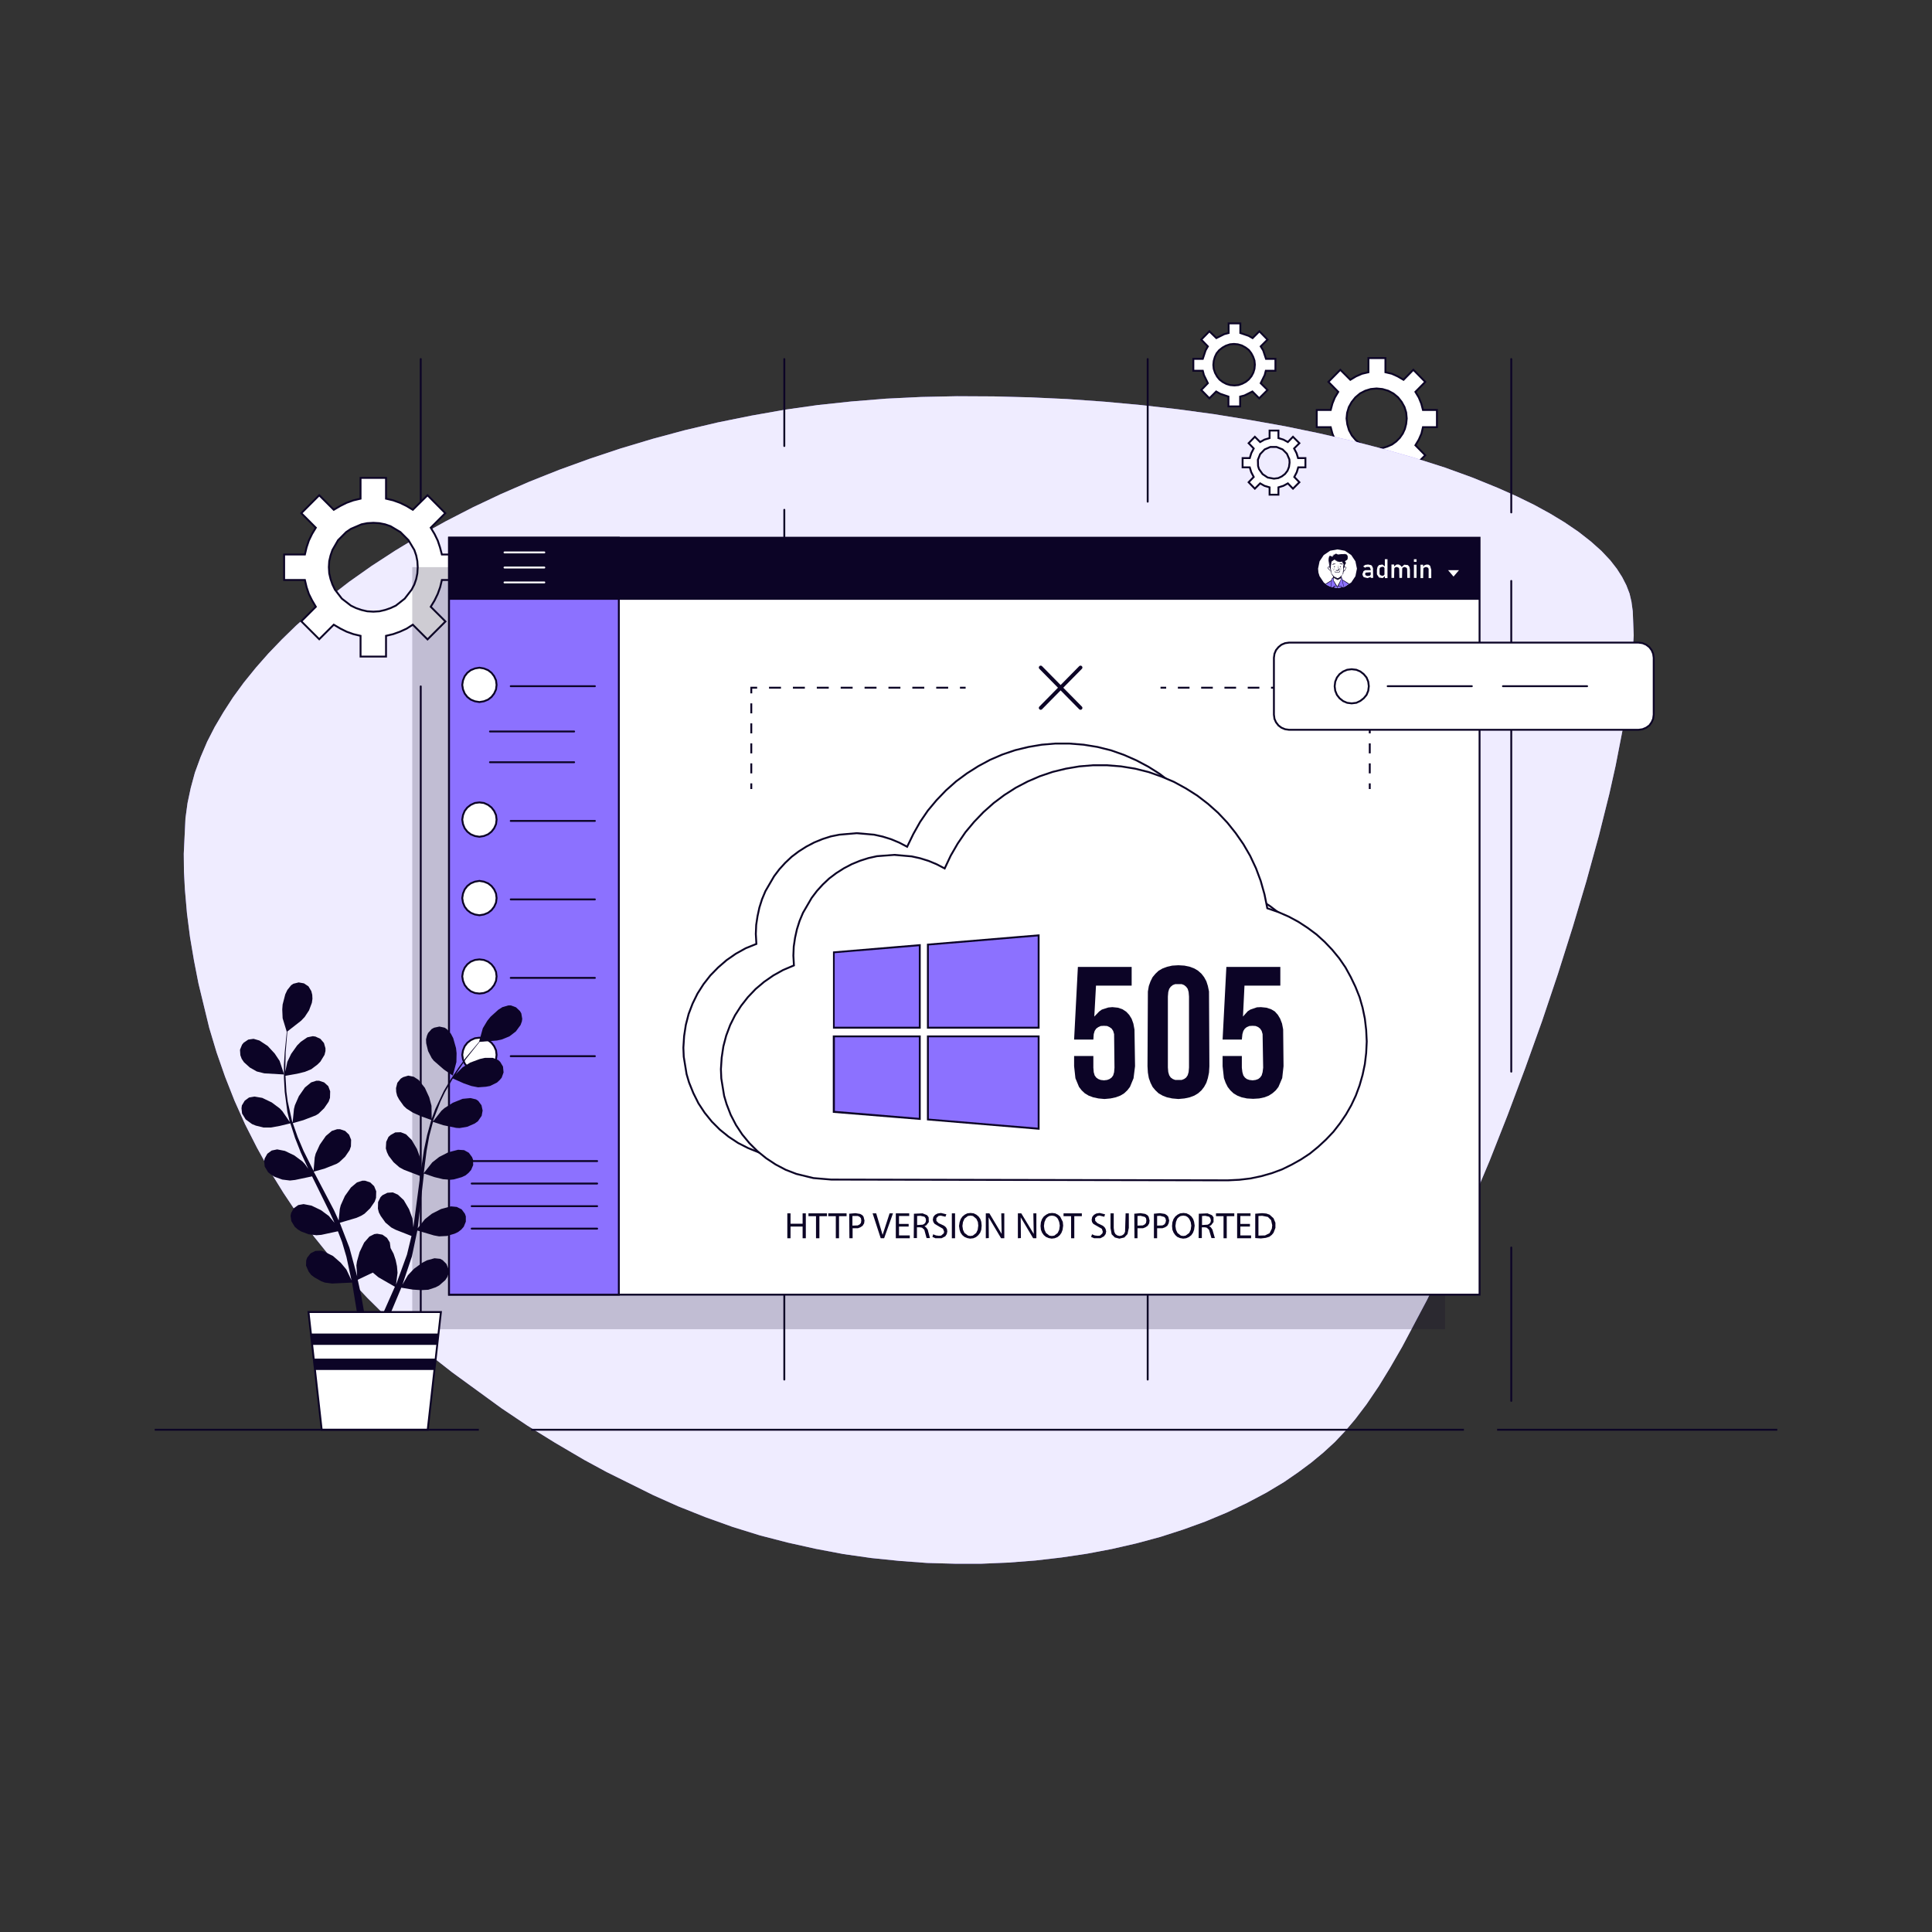 <?xml version="1.0" standalone="no"?><!DOCTYPE svg PUBLIC "-//W3C//DTD SVG 1.1//EN" "http://www.w3.org/Graphics/SVG/1.1/DTD/svg11.dtd"><svg height="1024" node-id="1" sillyvg="true" template-height="1024" template-width="1024" version="1.1" viewBox="0 0 1024 1024" width="1024" xmlns="http://www.w3.org/2000/svg" xmlns:xlink="http://www.w3.org/1999/xlink"><rect x="0" y="0" width="1024" height="1024" fill="#333333" stroke="none"/><defs node-id="152"><clipPath id="clip-path" node-id="5"><path d="M 719.20 301.40 L 718.40 305.40 L 716.20 308.70 L 712.80 310.90 L 708.90 311.70 L 705.00 310.90 L 703.20 310.00 L 701.60 308.70 L 699.40 305.40 L 698.80 303.50 L 698.60 301.40 L 699.40 297.50 L 701.60 294.20 L 705.00 291.90 L 708.90 291.20 L 712.80 291.90 L 716.20 294.20 L 718.40 297.50 L 719.20 301.40 Z" fill="#000000" fill-rule="nonzero" node-id="155" stroke="none" target-height="20.5" target-width="20.6" target-x="698.6" target-y="291.2"></path></clipPath></defs><path d="M 761.60 226.40 L 761.60 217.30 L 754.20 217.30 L 753.30 213.90 L 752.00 210.70 L 750.20 207.70 L 755.40 202.40 L 749.10 196.00 L 743.90 201.30 L 740.80 199.50 L 737.70 198.10 L 734.30 197.30 L 734.30 189.80 L 725.30 189.80 L 725.30 197.30 L 721.90 198.10 L 718.70 199.50 L 715.70 201.30 L 710.40 196.00 L 704.10 202.40 L 709.30 207.70 L 707.50 210.70 L 706.20 213.90 L 705.30 217.30 L 697.90 217.30 L 697.90 226.40 L 705.30 226.40 L 706.20 229.80 L 707.50 233.00 L 709.30 236.00 L 704.10 241.30 L 710.40 247.70 L 715.70 242.40 L 718.70 244.20 L 721.90 245.50 L 725.20 246.40 L 725.20 253.90 L 734.20 253.90 L 734.20 246.40 L 737.60 245.50 L 740.80 244.20 L 743.80 242.40 L 749.00 247.70 L 755.40 241.30 L 750.20 236.00 L 752.00 233.00 L 753.40 229.80 L 754.20 226.40 Z M 729.80 237.80 L 726.60 237.40 L 723.60 236.60 L 720.90 235.10 L 718.50 233.20 L 716.50 230.80 L 715.00 228.00 L 714.10 224.90 L 713.70 221.80 L 714.00 218.80 L 714.90 215.80 L 716.40 213.10 L 718.40 210.60 L 720.90 208.50 L 723.60 207.10 L 726.50 206.20 L 729.60 205.90 L 732.70 206.20 L 735.80 207.10 L 738.60 208.60 L 741.00 210.60 L 742.90 213.00 L 744.40 215.70 L 745.30 218.60 L 745.60 221.80 L 745.30 224.70 L 744.60 227.40 L 743.50 229.80 L 741.90 232.10 L 740.00 234.00 L 737.80 235.60 L 735.30 236.70 L 732.70 237.50 L 729.80 237.80 Z" fill="#ffffff" fill-rule="nonzero" node-id="159" stroke="#0c0426" stroke-linecap="butt" stroke-width="1" target-height="64.1" target-width="63.7" target-x="697.9" target-y="189.8"></path><path d="M 110.90 544.80 L 114.80 557.80 L 119.30 570.70 L 124.30 583.40 L 129.90 595.90 L 136.20 608.30 L 142.90 620.40 L 150.20 632.20 L 158.00 643.90 L 166.40 655.40 L 175.50 666.70 L 184.90 677.50 L 194.80 688.00 L 205.30 698.40 L 216.40 708.40 L 228.10 718.30 L 239.70 727.40 L 265.80 746.40 L 279.50 755.60 L 294.20 764.70 L 309.70 773.80 L 321.50 780.20 L 346.30 792.50 L 359.50 798.40 L 373.80 804.10 L 388.30 809.30 L 402.80 813.80 L 417.50 817.60 L 432.30 820.90 L 447.10 823.70 L 461.90 825.80 L 476.60 827.30 L 491.40 828.40 L 506.00 828.80 L 520.30 828.80 L 534.50 828.20 L 548.80 827.10 L 562.60 825.50 L 576.10 823.50 L 589.30 821.00 L 602.40 818.00 L 615.00 814.60 L 627.10 810.70 L 638.70 806.50 L 650.20 801.70 L 660.90 796.60 L 671.10 791.20 L 680.60 785.50 L 688.00 780.40 L 695.00 775.20 L 701.40 769.90 L 707.40 764.40 L 712.80 758.70 L 718.30 752.20 L 724.30 744.30 L 730.80 734.70 L 736.80 724.90 L 743.20 713.80 L 756.40 688.90 L 769.80 660.90 L 779.60 638.80 L 789.50 615.30 L 799.00 591.20 L 808.30 566.40 L 817.30 541.30 L 825.70 516.30 L 833.60 491.30 L 840.80 467.10 L 847.40 443.10 L 853.00 420.70 L 856.30 405.90 L 861.50 379.20 L 863.50 366.30 L 864.80 354.80 L 865.90 336.80 L 865.40 324.00 L 864.70 318.90 L 863.70 314.60 L 862.00 310.20 L 859.80 305.90 L 857.00 301.50 L 853.50 297.00 L 848.80 292.00 L 843.20 287.00 L 836.70 281.90 L 829.20 276.80 L 821.60 272.20 L 813.20 267.60 L 804.00 263.10 L 793.90 258.60 L 780.40 253.10 L 765.80 247.80 L 749.80 242.70 L 733.80 238.10 L 716.80 233.70 L 698.90 229.60 L 681.00 225.90 L 662.50 222.60 L 643.40 219.50 L 624.20 216.90 L 604.90 214.70 L 585.30 212.90 L 565.60 211.50 L 546.10 210.60 L 526.70 210.10 L 507.20 210.00 L 488.20 210.40 L 469.60 211.30 L 451.10 212.80 L 433.30 214.70 L 416.30 217.10 L 398.20 220.30 L 380.40 223.90 L 363.00 228.00 L 345.90 232.60 L 328.90 237.70 L 312.40 243.20 L 296.40 249.00 L 280.80 255.20 L 265.40 261.90 L 250.60 268.90 L 236.40 276.20 L 222.90 283.70 L 209.50 291.80 L 196.90 300.00 L 185.00 308.40 L 173.90 317.00 L 165.10 324.30 L 156.90 331.60 L 149.30 339.00 L 142.20 346.40 L 135.60 353.90 L 129.20 361.80 L 123.50 369.60 L 118.40 377.50 L 113.80 385.30 L 109.80 393.10 L 106.30 401.30 L 103.30 409.50 L 101.10 417.60 L 99.40 425.60 L 98.30 433.70 L 97.40 452.50 L 97.50 461.90 L 98.00 471.40 L 99.10 484.10 L 100.70 496.60 L 102.80 509.00 L 105.20 521.30 L 110.90 544.80 Z" fill="#8c71ff" fill-rule="nonzero" node-id="161" stroke="none" target-height="618.8" target-width="768.5" target-x="97.4" target-y="210"></path><g node-id="450"><path d="M 110.90 544.80 L 114.80 557.80 L 119.30 570.70 L 124.30 583.40 L 129.90 595.90 L 136.20 608.30 L 142.90 620.40 L 150.20 632.20 L 158.00 643.90 L 166.40 655.40 L 175.50 666.70 L 184.90 677.50 L 194.80 688.00 L 205.30 698.40 L 216.40 708.40 L 228.10 718.30 L 239.70 727.40 L 265.80 746.40 L 279.50 755.60 L 294.20 764.70 L 309.70 773.80 L 321.50 780.20 L 346.30 792.50 L 359.50 798.40 L 373.80 804.10 L 388.30 809.30 L 402.80 813.80 L 417.50 817.60 L 432.30 820.90 L 447.10 823.70 L 461.90 825.80 L 476.60 827.30 L 491.40 828.40 L 506.00 828.80 L 520.30 828.80 L 534.50 828.20 L 548.80 827.10 L 562.60 825.50 L 576.10 823.50 L 589.30 821.00 L 602.40 818.00 L 615.00 814.60 L 627.10 810.70 L 638.70 806.50 L 650.20 801.70 L 660.90 796.60 L 671.10 791.20 L 680.60 785.50 L 688.00 780.40 L 695.00 775.20 L 701.40 769.90 L 707.40 764.40 L 712.80 758.70 L 718.30 752.20 L 724.30 744.30 L 730.80 734.70 L 736.80 724.90 L 743.20 713.80 L 756.40 688.90 L 769.80 660.90 L 779.60 638.80 L 789.50 615.30 L 799.00 591.20 L 808.30 566.40 L 817.30 541.30 L 825.70 516.30 L 833.60 491.30 L 840.80 467.10 L 847.40 443.10 L 853.00 420.70 L 856.30 405.90 L 861.50 379.20 L 863.50 366.30 L 864.80 354.80 L 865.90 336.80 L 865.40 324.00 L 864.70 318.90 L 863.70 314.60 L 862.00 310.20 L 859.80 305.90 L 857.00 301.50 L 853.50 297.00 L 848.80 292.00 L 843.20 287.00 L 836.70 281.90 L 829.20 276.80 L 821.60 272.20 L 813.20 267.60 L 804.00 263.10 L 793.90 258.60 L 780.40 253.10 L 765.80 247.80 L 749.80 242.70 L 733.80 238.10 L 716.80 233.70 L 698.90 229.60 L 681.00 225.90 L 662.50 222.60 L 643.40 219.50 L 624.20 216.90 L 604.90 214.70 L 585.30 212.90 L 565.60 211.50 L 546.10 210.60 L 526.70 210.10 L 507.20 210.00 L 488.20 210.40 L 469.60 211.30 L 451.10 212.80 L 433.30 214.70 L 416.30 217.10 L 398.20 220.30 L 380.40 223.90 L 363.00 228.00 L 345.90 232.60 L 328.90 237.70 L 312.40 243.20 L 296.40 249.00 L 280.80 255.20 L 265.40 261.90 L 250.60 268.90 L 236.40 276.20 L 222.90 283.70 L 209.50 291.80 L 196.90 300.00 L 185.00 308.40 L 173.90 317.00 L 165.10 324.30 L 156.90 331.60 L 149.30 339.00 L 142.20 346.40 L 135.60 353.90 L 129.20 361.80 L 123.50 369.60 L 118.40 377.50 L 113.80 385.30 L 109.80 393.10 L 106.30 401.30 L 103.30 409.50 L 101.10 417.60 L 99.40 425.60 L 98.30 433.70 L 97.40 452.50 L 97.50 461.90 L 98.00 471.40 L 99.10 484.10 L 100.70 496.60 L 102.80 509.00 L 105.20 521.30 L 110.90 544.80 Z" fill="#ffffff" fill-opacity="0.86" fill-rule="nonzero" group-id="1" node-id="165" stroke="none" target-height="618.8" target-width="768.5" target-x="97.4" target-y="210"></path></g><path d="M 223.00 190.30 L 223.00 271.60" fill="none" node-id="168" stroke="#0c0426" stroke-linecap="round" stroke-width="1" target-height="81.3" target-width="0" target-x="223" target-y="190.3"></path><path d="M 223.00 363.80 L 223.00 731.20" fill="none" node-id="170" stroke="#0c0426" stroke-linecap="round" stroke-width="1" target-height="367.4" target-width="0" target-x="223" target-y="363.8"></path><path d="M 415.70 190.30 L 415.70 236.40" fill="none" node-id="172" stroke="#0c0426" stroke-linecap="round" stroke-width="1" target-height="46.1" target-width="0" target-x="415.7" target-y="190.3"></path><path d="M 415.70 270.20 L 415.70 731.20" fill="none" node-id="174" stroke="#0c0426" stroke-linecap="round" stroke-width="1" target-height="461" target-width="0" target-x="415.7" target-y="270.2"></path><path d="M 608.30 190.30 L 608.30 265.90" fill="none" node-id="176" stroke="#0c0426" stroke-linecap="round" stroke-width="1" target-height="75.6" target-width="0" target-x="608.3" target-y="190.3"></path><path d="M 608.30 292.90 L 608.30 731.20" fill="none" node-id="178" stroke="#0c0426" stroke-linecap="round" stroke-width="1" target-height="438.3" target-width="0" target-x="608.3" target-y="292.9"></path><path d="M 801.00 190.30 L 801.00 271.60" fill="none" node-id="180" stroke="#0c0426" stroke-linecap="round" stroke-width="1" target-height="81.3" target-width="0" target-x="801" target-y="190.3"></path><path d="M 801.00 661.20 L 801.00 742.50" fill="none" node-id="182" stroke="#0c0426" stroke-linecap="round" stroke-width="1" target-height="81.3" target-width="0" target-x="801" target-y="661.2"></path><path d="M 801.00 307.90 L 801.00 568.00" fill="none" node-id="184" stroke="#0c0426" stroke-linecap="round" stroke-width="1" target-height="260.1" target-width="0" target-x="801" target-y="307.9"></path><path d="M 245.20 307.40 L 245.20 293.90 L 234.20 293.90 L 233.20 290.10 L 232.00 286.50 L 230.30 283.00 L 228.30 279.70 L 236.00 272.00 L 226.60 262.50 L 218.80 270.20 L 215.50 268.20 L 212.00 266.50 L 208.40 265.20 L 204.60 264.30 L 204.60 253.30 L 191.10 253.30 L 191.10 264.30 L 187.30 265.20 L 183.70 266.50 L 180.30 268.20 L 176.90 270.20 L 169.20 262.50 L 159.70 272.00 L 167.40 279.70 L 165.40 283.00 L 163.70 286.50 L 162.50 290.10 L 161.60 293.90 L 150.60 293.90 L 150.60 307.40 L 161.60 307.40 L 162.50 311.20 L 163.70 314.80 L 165.40 318.20 L 167.40 321.60 L 159.70 329.30 L 169.20 338.80 L 176.90 331.10 L 180.30 333.10 L 183.70 334.80 L 187.30 336.10 L 191.10 337.00 L 191.10 348.00 L 204.60 348.00 L 204.60 337.00 L 208.40 336.10 L 212.00 334.80 L 215.50 333.20 L 218.80 331.10 L 226.60 338.90 L 236.10 329.40 L 228.30 321.60 L 230.30 318.30 L 232.00 314.80 L 233.30 311.20 L 234.20 307.40 Z M 197.90 324.20 L 194.60 324.00 L 191.60 323.30 L 188.70 322.30 L 186.00 321.00 L 181.20 317.30 L 177.50 312.50 L 176.20 309.80 L 175.20 306.90 L 174.50 303.90 L 174.30 300.60 L 174.50 297.40 L 175.20 294.40 L 176.20 291.50 L 179.20 286.30 L 183.50 282.00 L 186.00 280.30 L 191.60 277.90 L 194.60 277.30 L 197.90 277.10 L 201.10 277.30 L 204.10 277.90 L 207.00 278.90 L 212.20 282.00 L 216.50 286.30 L 219.60 291.50 L 220.60 294.40 L 221.20 297.40 L 221.40 300.60 L 221.20 303.90 L 220.60 306.90 L 219.60 309.80 L 218.20 312.50 L 214.50 317.30 L 209.80 321.00 L 207.00 322.30 L 204.10 323.30 L 201.10 324.00 L 197.90 324.20 Z" fill="#ffffff" fill-rule="nonzero" node-id="186" stroke="#0c0426" stroke-linecap="butt" stroke-width="1" target-height="94.7" target-width="94.6" target-x="150.6" target-y="253.3"></path><g node-id="451"><path d="M 218.50 300.60 L 765.90 300.60 L 765.90 704.50 L 218.50 704.50 Z" fill="#0c0426" fill-opacity="0.2" fill-rule="nonzero" group-id="2" node-id="190" stroke="none" target-height="403.9" target-width="547.4" target-x="218.5" target-y="300.6"></path></g><path d="M 238.00 285.00 L 784.20 285.00 L 784.20 686.20 L 238.00 686.20 Z" fill="#ffffff" fill-rule="nonzero" node-id="193" stroke="#0c0426" stroke-linecap="butt" stroke-width="1" target-height="401.2" target-width="546.2" target-x="238" target-y="285"></path><path d="M 238.00 285.00 L 328.00 285.00 L 328.00 686.20 L 238.00 686.20 Z" fill="#8c71ff" fill-rule="nonzero" node-id="195" stroke="#0c0426" stroke-linecap="butt" stroke-width="1" target-height="401.2" target-width="90" target-x="238" target-y="285"></path><path d="M 238.00 285.00 L 784.20 285.00 L 784.20 317.90 L 238.00 317.90 Z" fill="#0c0426" fill-rule="nonzero" node-id="197" stroke="none" target-height="32.9" target-width="546.2" target-x="238" target-y="285"></path><path d="M 263.20 363.00 L 262.90 360.60 L 261.90 358.40 L 260.50 356.60 L 258.70 355.20 L 256.50 354.30 L 254.10 353.90 L 251.70 354.30 L 249.50 355.20 L 247.70 356.60 L 246.30 358.40 L 245.40 360.60 L 245.00 363.00 L 245.40 365.40 L 246.30 367.60 L 247.70 369.40 L 249.50 370.80 L 251.70 371.70 L 254.10 372.10 L 256.50 371.70 L 258.70 370.80 L 260.50 369.40 L 261.90 367.60 L 262.90 365.40 L 263.20 363.00 Z" fill="#ffffff" fill-rule="nonzero" node-id="199" stroke="#0c0426" stroke-linecap="round" stroke-width="1" target-height="18.2" target-width="18.2" target-x="245" target-y="353.9"></path><path d="M 270.70 363.70 L 315.30 363.70" fill="none" node-id="201" stroke="#0c0426" stroke-linecap="round" stroke-width="1" target-height="0" target-width="44.6" target-x="270.7" target-y="363.7"></path><path d="M 259.70 387.70 L 304.30 387.70" fill="none" node-id="203" stroke="#0c0426" stroke-linecap="round" stroke-width="1" target-height="0" target-width="44.6" target-x="259.7" target-y="387.7"></path><path d="M 259.70 404.00 L 304.30 404.00" fill="none" node-id="205" stroke="#0c0426" stroke-linecap="round" stroke-width="1" target-height="0" target-width="44.6" target-x="259.7" target-y="404"></path><path d="M 263.20 434.40 L 262.90 432.00 L 261.90 429.80 L 260.50 428.00 L 258.70 426.60 L 256.50 425.60 L 254.10 425.30 L 251.70 425.60 L 249.50 426.60 L 247.70 428.00 L 246.30 429.80 L 245.40 432.00 L 245.00 434.40 L 245.40 436.80 L 246.30 439.00 L 247.70 440.80 L 249.50 442.20 L 251.70 443.10 L 254.10 443.50 L 256.50 443.10 L 258.70 442.20 L 260.50 440.80 L 261.90 439.00 L 262.90 436.80 L 263.20 434.40 Z" fill="#ffffff" fill-rule="nonzero" node-id="207" stroke="#0c0426" stroke-linecap="round" stroke-width="1" target-height="18.2" target-width="18.2" target-x="245" target-y="425.3"></path><path d="M 270.70 435.10 L 315.30 435.10" fill="none" node-id="209" stroke="#0c0426" stroke-linecap="round" stroke-width="1" target-height="0" target-width="44.6" target-x="270.7" target-y="435.1"></path><path d="M 263.20 476.00 L 262.90 473.60 L 261.90 471.40 L 260.50 469.60 L 258.70 468.20 L 256.50 467.30 L 254.10 466.90 L 251.70 467.30 L 249.50 468.20 L 247.70 469.60 L 246.30 471.40 L 245.40 473.60 L 245.00 476.00 L 245.40 478.40 L 246.30 480.60 L 247.70 482.40 L 249.50 483.80 L 251.70 484.70 L 254.10 485.10 L 256.50 484.70 L 258.70 483.80 L 260.50 482.40 L 261.90 480.60 L 262.90 478.40 L 263.20 476.00 Z" fill="#ffffff" fill-rule="nonzero" node-id="211" stroke="#0c0426" stroke-linecap="round" stroke-width="1" target-height="18.2" target-width="18.2" target-x="245" target-y="466.9"></path><path d="M 270.70 476.70 L 315.30 476.70" fill="none" node-id="213" stroke="#0c0426" stroke-linecap="round" stroke-width="1" target-height="0" target-width="44.6" target-x="270.7" target-y="476.7"></path><path d="M 263.20 517.50 L 262.90 515.10 L 261.90 512.90 L 260.50 511.10 L 258.70 509.70 L 256.50 508.80 L 254.10 508.50 L 251.70 508.80 L 249.50 509.70 L 247.70 511.10 L 246.30 512.90 L 245.40 515.10 L 245.00 517.50 L 245.40 519.90 L 246.30 522.10 L 247.70 523.90 L 249.50 525.40 L 251.70 526.30 L 254.10 526.60 L 256.50 526.30 L 258.70 525.40 L 260.50 523.90 L 261.90 522.10 L 262.90 519.90 L 263.20 517.50 Z" fill="#ffffff" fill-rule="nonzero" node-id="215" stroke="#0c0426" stroke-linecap="round" stroke-width="1" target-height="18.1" target-width="18.2" target-x="245" target-y="508.5"></path><path d="M 270.70 518.30 L 315.30 518.30" fill="none" node-id="217" stroke="#0c0426" stroke-linecap="round" stroke-width="1" target-height="0" target-width="44.6" target-x="270.7" target-y="518.3"></path><path d="M 263.20 559.10 L 262.90 556.70 L 261.90 554.50 L 260.50 552.70 L 258.70 551.30 L 256.50 550.30 L 254.10 550.00 L 251.70 550.30 L 249.50 551.30 L 247.70 552.70 L 246.30 554.50 L 245.40 556.70 L 245.00 559.10 L 245.40 561.50 L 246.30 563.70 L 247.70 565.50 L 249.50 566.90 L 251.70 567.80 L 254.10 568.20 L 256.50 567.80 L 258.70 566.90 L 260.50 565.50 L 261.90 563.70 L 262.90 561.50 L 263.20 559.10 Z" fill="#ffffff" fill-rule="nonzero" node-id="219" stroke="#0c0426" stroke-linecap="round" stroke-width="1" target-height="18.2" target-width="18.2" target-x="245" target-y="550"></path><path d="M 270.70 559.80 L 315.30 559.80" fill="none" node-id="221" stroke="#0c0426" stroke-linecap="round" stroke-width="1" target-height="0" target-width="44.6" target-x="270.7" target-y="559.8"></path><path d="M 250.00 615.40 L 316.50 615.40" fill="none" node-id="223" stroke="#0c0426" stroke-linecap="round" stroke-width="1" target-height="0" target-width="66.5" target-x="250" target-y="615.4"></path><path d="M 250.00 627.30 L 316.50 627.30" fill="none" node-id="225" stroke="#0c0426" stroke-linecap="round" stroke-width="1" target-height="0" target-width="66.5" target-x="250" target-y="627.3"></path><path d="M 250.00 639.30 L 316.50 639.30" fill="none" node-id="227" stroke="#0c0426" stroke-linecap="round" stroke-width="1" target-height="0" target-width="66.5" target-x="250" target-y="639.3"></path><path d="M 250.00 651.20 L 316.50 651.20" fill="none" node-id="229" stroke="#0c0426" stroke-linecap="round" stroke-width="1" target-height="0" target-width="66.5" target-x="250" target-y="651.2"></path><path d="M 267.40 292.80 L 288.50 292.80" fill="none" node-id="231" stroke="#ffffff" stroke-linecap="round" stroke-width="1" target-height="0" target-width="21.1" target-x="267.4" target-y="292.8"></path><path d="M 267.40 300.80 L 288.50 300.80" fill="none" node-id="233" stroke="#ffffff" stroke-linecap="round" stroke-width="1" target-height="0" target-width="21.1" target-x="267.4" target-y="300.8"></path><path d="M 267.40 308.70 L 288.50 308.70" fill="none" node-id="235" stroke="#ffffff" stroke-linecap="round" stroke-width="1" target-height="0" target-width="21.1" target-x="267.4" target-y="308.7"></path><path d="M 136.10 567.90 L 140.10 568.90 L 150.60 569.50 L 148.20 562.30 L 145.60 558.40 L 141.90 554.40 L 137.50 551.50 L 134.40 550.60 L 131.60 551.00 L 129.20 552.60 L 128.30 553.70 L 127.20 556.40 L 127.40 559.30 L 128.10 561.20 L 129.30 563.00 L 132.40 565.80 L 136.10 567.90 Z" fill="#0c0426" fill-rule="nonzero" node-id="237" stroke="none" target-height="18.9" target-width="23.4" target-x="127.2" target-y="550.6"></path><path d="M 139.60 597.60 L 143.60 597.60 L 148.10 596.80 L 153.90 595.40 L 156.40 603.20 L 159.40 610.80 L 163.40 619.50 L 161.70 617.10 L 160.30 615.60 L 156.00 612.40 L 151.00 610.00 L 146.90 609.20 L 144.00 609.80 L 141.70 611.50 L 140.30 614.00 L 140.00 615.40 L 140.30 618.30 L 142.10 621.30 L 143.70 622.60 L 145.50 623.70 L 149.60 625.20 L 153.70 625.70 L 156.40 625.40 L 165.40 623.50 L 174.80 642.60 L 177.30 648.10 L 174.30 644.50 L 170.10 641.40 L 165.10 639.00 L 160.90 638.20 L 158.10 638.70 L 155.70 640.40 L 154.30 642.90 L 154.00 644.40 L 154.40 647.20 L 156.20 650.20 L 157.80 651.60 L 159.60 652.70 L 163.60 654.20 L 167.70 654.70 L 170.30 654.50 L 179.10 652.60 L 181.30 658.30 L 183.60 666.10 L 186.30 678.60 L 183.60 672.90 L 180.60 669.30 L 176.50 665.70 L 171.70 663.30 L 170.10 662.90 L 167.20 663.00 L 164.60 664.30 L 162.80 666.60 L 162.30 668.00 L 162.20 670.80 L 163.60 674.00 L 164.90 675.70 L 166.60 677.00 L 170.30 679.10 L 172.20 679.80 L 176.00 680.30 L 186.60 679.80 L 190.30 702.30 L 194.20 702.30 L 191.50 687.00 L 189.60 678.30 L 197.60 674.50 L 200.60 677.00 L 209.30 682.00 L 200.30 702.30 L 204.40 702.30 L 212.70 682.50 L 218.70 683.50 L 223.10 683.80 L 227.00 683.60 L 230.90 682.30 L 232.80 681.30 L 236.00 678.50 L 237.10 676.80 L 237.60 675.40 L 237.70 672.60 L 236.60 669.90 L 234.60 667.90 L 233.30 667.20 L 230.30 666.90 L 226.30 668.00 L 223.80 669.30 L 219.40 672.50 L 216.20 675.90 L 213.30 680.90 L 218.30 666.00 L 221.20 652.20 L 230.00 654.80 L 232.70 655.30 L 236.80 655.10 L 240.90 653.90 L 242.80 653.00 L 244.50 651.70 L 245.80 650.20 L 246.90 647.50 L 246.90 644.70 L 246.40 643.30 L 244.70 641.00 L 242.10 639.70 L 239.00 639.40 L 233.80 640.80 L 228.90 643.30 L 225.20 646.20 L 221.40 651.00 L 224.70 622.00 L 230.30 623.90 L 234.80 625.00 L 238.70 625.30 L 240.60 625.10 L 244.80 623.90 L 246.70 623.00 L 248.30 621.70 L 249.70 620.10 L 250.80 617.50 L 250.70 614.60 L 250.20 613.30 L 248.50 611.00 L 246.00 609.60 L 242.80 609.40 L 237.70 610.70 L 232.80 613.20 L 229.10 616.10 L 224.60 621.80 L 226.10 610.00 L 227.50 602.20 L 229.50 594.60 L 235.00 596.40 L 241.80 597.80 L 243.60 597.90 L 247.70 597.20 L 251.60 595.50 L 253.30 594.30 L 255.30 591.40 L 255.80 588.60 L 255.20 585.80 L 253.50 583.50 L 252.30 582.70 L 249.40 582.00 L 245.20 582.40 L 240.00 584.50 L 235.60 587.30 L 234.00 588.70 L 229.50 594.40 L 229.70 593.50 L 233.50 583.70 L 235.80 578.90 L 240.00 571.60 L 245.80 574.20 L 249.80 575.60 L 253.40 576.30 L 257.50 576.00 L 259.70 575.60 L 263.40 573.80 L 264.90 572.40 L 265.90 571.20 L 266.90 568.40 L 266.60 565.30 L 265.10 562.80 L 264.00 561.80 L 261.20 560.70 L 257.00 560.70 L 254.30 561.30 L 249.20 563.20 L 245.20 565.70 L 241.50 569.40 L 247.20 561.00 L 254.20 552.20 L 263.40 551.50 L 266.10 550.90 L 270.00 549.30 L 273.40 546.70 L 275.90 543.30 L 276.60 541.40 L 276.80 540.00 L 276.30 537.10 L 275.60 535.90 L 273.50 533.90 L 270.80 532.90 L 269.40 532.90 L 266.30 533.80 L 264.10 535.20 L 260.00 538.90 L 258.30 541.00 L 255.90 545.00 L 253.90 552.20 L 246.80 560.70 L 243.00 565.90 L 239.00 571.90 L 235.30 578.10 L 230.70 587.80 L 228.80 593.00 L 228.70 586.10 L 227.50 581.60 L 225.20 576.60 L 221.90 572.40 L 219.30 570.70 L 216.40 570.10 L 213.70 570.90 L 212.40 571.70 L 210.60 573.90 L 209.90 576.70 L 210.00 578.80 L 210.50 580.80 L 211.50 582.70 L 214.00 586.20 L 215.50 587.60 L 218.80 589.70 L 223.00 591.60 L 228.60 593.60 L 226.40 601.50 L 224.70 609.50 L 223.30 619.00 L 223.20 616.00 L 222.80 613.90 L 221.00 609.00 L 218.20 604.20 L 215.20 601.20 L 212.40 600.10 L 209.50 600.20 L 207.00 601.60 L 205.90 602.60 L 204.70 605.20 L 204.50 608.70 L 205.10 610.70 L 206.00 612.60 L 208.60 616.00 L 211.70 618.70 L 214.10 620.00 L 222.70 623.30 L 219.10 650.50 L 218.60 645.80 L 216.80 640.90 L 214.00 636.10 L 210.90 633.20 L 208.20 632.00 L 205.30 632.20 L 202.70 633.50 L 201.70 634.50 L 200.40 637.10 L 200.30 640.60 L 200.80 642.60 L 201.80 644.50 L 204.30 648.00 L 207.40 650.60 L 209.70 651.80 L 218.10 655.10 L 215.70 665.00 L 209.90 680.90 L 210.70 674.60 L 210.40 671.10 L 209.70 667.80 L 208.60 664.50 L 207.00 661.50 L 206.60 658.50 L 205.10 656.10 L 202.70 654.40 L 199.90 653.90 L 198.40 654.10 L 195.80 655.40 L 193.00 658.60 L 190.60 663.60 L 189.20 668.60 L 188.90 670.70 L 189.30 676.50 L 185.20 661.30 L 180.10 648.10 L 188.90 645.50 L 191.40 644.40 L 193.20 643.30 L 196.20 640.40 L 198.60 636.90 L 199.30 634.90 L 199.40 631.40 L 198.30 628.70 L 196.20 626.70 L 193.50 625.80 L 192.00 625.80 L 189.20 626.70 L 186.00 629.40 L 182.80 633.90 L 180.60 638.80 L 180.10 640.80 L 179.50 646.90 L 177.00 641.40 L 166.30 621.00 L 172.00 619.40 L 178.30 616.90 L 179.80 616.00 L 182.90 613.10 L 185.30 609.60 L 186.00 607.60 L 186.10 604.10 L 185.00 601.40 L 182.90 599.40 L 180.20 598.50 L 178.70 598.50 L 175.90 599.40 L 172.70 602.10 L 169.50 606.70 L 167.30 611.50 L 166.80 613.50 L 166.20 620.60 L 160.90 610.00 L 157.80 602.70 L 155.20 595.30 L 160.80 593.70 L 167.30 591.20 L 168.80 590.30 L 171.80 587.40 L 174.20 583.90 L 174.90 581.90 L 175.00 578.40 L 174.00 575.70 L 171.80 573.70 L 169.10 572.80 L 167.70 572.80 L 164.90 573.70 L 161.60 576.40 L 158.40 581.00 L 156.30 585.80 L 155.80 587.80 L 155.10 595.00 L 154.80 594.20 L 152.50 583.80 L 151.80 578.60 L 151.30 570.20 L 157.50 569.10 L 161.60 568.10 L 165.00 566.70 L 168.30 564.20 L 169.80 562.70 L 172.00 559.10 L 172.50 557.10 L 172.50 555.60 L 171.70 552.80 L 169.80 550.60 L 167.20 549.40 L 165.80 549.20 L 162.90 549.80 L 159.40 552.20 L 157.50 554.10 L 154.30 558.60 L 152.30 562.80 L 151.20 568.00 L 151.40 557.80 L 152.30 546.70 L 159.60 541.00 L 161.50 539.00 L 163.80 535.50 L 165.30 531.50 L 165.60 529.40 L 165.50 527.30 L 165.00 525.30 L 163.50 522.80 L 161.10 521.20 L 158.30 520.70 L 155.50 521.40 L 154.30 522.20 L 152.30 524.70 L 151.20 527.00 L 149.80 532.40 L 149.60 535.00 L 149.80 539.70 L 152.00 546.90 L 150.90 557.80 L 150.50 564.30 L 150.50 571.50 L 150.90 578.70 L 152.30 589.30 L 153.60 594.70 L 149.70 589.00 L 148.30 587.50 L 144.00 584.30 L 139.00 581.90 L 134.90 581.20 L 132.00 581.70 L 129.70 583.40 L 128.20 585.90 L 128.00 587.40 L 128.30 590.20 L 130.20 593.30 L 133.60 595.80 L 135.60 596.60 L 139.60 597.60 Z" fill="#0c0426" fill-rule="nonzero" node-id="239" stroke="none" target-height="181.6" target-width="148.8" target-x="128" target-y="520.7"></path><path d="M 240.00 570.10 L 241.90 562.90 L 242.00 558.20 L 241.70 555.50 L 240.20 550.20 L 239.00 547.90 L 236.90 545.50 L 235.70 544.70 L 232.90 544.10 L 230.10 544.70 L 228.80 545.40 L 226.90 547.50 L 226.30 548.90 L 225.80 550.90 L 225.90 553.00 L 226.90 557.10 L 228.80 560.80 L 229.90 562.20 L 235.30 566.90 L 240.00 570.10 Z" fill="#0c0426" fill-rule="nonzero" node-id="241" stroke="none" target-height="26" target-width="16.2" target-x="225.8" target-y="544.1"></path><path d="M 226.70 757.80 L 170.50 757.80 L 163.50 695.40 L 233.70 695.40 L 226.70 757.80 Z" fill="#ffffff" fill-rule="nonzero" node-id="243" stroke="#0c0426" stroke-linecap="round" stroke-width="1" target-height="62.4" target-width="70.2" target-x="163.5" target-y="695.4"></path><path d="M 164.80 706.80 L 165.50 712.80 L 231.80 712.80 L 232.40 706.80 L 164.80 706.80 Z" fill="#0c0426" fill-rule="nonzero" node-id="245" stroke="none" target-height="6" target-width="67.6" target-x="164.8" target-y="706.8"></path><path d="M 230.30 726.10 L 231.00 720.10 L 166.30 720.10 L 167.00 726.10 L 230.30 726.10 Z" fill="#0c0426" fill-rule="nonzero" node-id="247" stroke="none" target-height="6" target-width="64.7" target-x="166.3" target-y="720.1"></path><path d="M 793.50 757.80 L 942.00 757.80" fill="none" node-id="249" stroke="#0c0426" stroke-linecap="butt" stroke-width="1" target-height="0" target-width="148.5" target-x="793.5" target-y="757.8"></path><path d="M 281.50 757.80 L 775.90 757.80" fill="none" node-id="251" stroke="#0c0426" stroke-linecap="butt" stroke-width="1" target-height="0" target-width="494.4" target-x="281.5" target-y="757.8"></path><path d="M 82.00 757.80 L 253.80 757.80" fill="none" node-id="253" stroke="#0c0426" stroke-linecap="butt" stroke-width="1" target-height="0" target-width="171.8" target-x="82" target-y="757.8"></path><path d="M 767.50 302.20 L 770.40 305.60 L 773.30 302.20 L 767.50 302.20 Z" fill="#ffffff" fill-rule="nonzero" node-id="255" stroke="none" target-height="3.4" target-width="5.8" target-x="767.5" target-y="302.2"></path><path d="M 719.20 301.40 L 718.40 305.40 L 716.20 308.70 L 712.80 310.90 L 708.90 311.70 L 705.00 310.90 L 703.20 310.00 L 701.60 308.70 L 699.40 305.40 L 698.80 303.50 L 698.60 301.40 L 699.40 297.50 L 701.60 294.20 L 705.00 291.90 L 708.90 291.20 L 712.80 291.90 L 716.20 294.20 L 718.40 297.50 L 719.20 301.40 Z" fill="#ffffff" fill-rule="nonzero" node-id="257" stroke="none" target-height="20.5" target-width="20.6" target-x="698.6" target-y="291.2"></path><g node-id="452"><g clip-path="url(#clip-path)" group-id="3" id="sillyvg_g_0" node-id="259"><path d="M 717.50 311.50 L 716.40 310.30 L 711.10 307.10 L 706.70 307.10 L 701.40 310.30 L 700.30 311.30 L 698.90 317.60 L 718.90 317.60 L 717.50 311.50 Z" fill="#8c71ff" fill-rule="nonzero" group-id="3" node-id="261" stroke="none" target-height="10.5" target-width="20" target-x="698.9" target-y="307.1"></path><path d="M 718.90 317.70 L 698.80 317.70 L 700.30 311.10 L 703.10 309.10 L 706.60 306.90 L 711.10 306.90 L 716.40 310.20 L 717.50 311.10 L 718.90 317.70 Z M 699.10 317.50 L 718.70 317.50 L 717.20 311.20 L 711.10 307.20 L 709.60 307.10 L 706.70 307.20 L 700.60 311.10 L 699.10 317.50 Z" fill="#0c0426" fill-rule="nonzero" group-id="3" node-id="263" stroke="none" target-height="10.8" target-width="20.1" target-x="698.8" target-y="306.9"></path><path d="M 703.10 317.60 L 702.80 315.90 L 703.10 317.60 Z" fill="#0c0426" fill-rule="nonzero" group-id="3" node-id="265" stroke="none" target-height="1.7" target-width="0.3" target-x="702.8" target-y="315.9"></path><path d="M 702.70 315.60 L 701.30 311.50 L 702.20 313.50 L 702.70 315.60 Z" fill="#0c0426" fill-rule="nonzero" group-id="3" node-id="267" stroke="none" target-height="4.1" target-width="1.4" target-x="701.3" target-y="311.5"></path><path d="M 714.80 317.70 L 715.10 315.30 L 715.80 313.10 L 716.00 313.30 L 714.80 317.70 Z" fill="#0c0426" fill-rule="nonzero" group-id="3" node-id="269" stroke="none" target-height="4.6" target-width="1.2" target-x="714.8" target-y="313.1"></path><path d="M 716.00 312.80 L 716.20 312.00 L 716.40 312.10 L 716.00 312.80 Z" fill="#0c0426" fill-rule="nonzero" group-id="3" node-id="271" stroke="none" target-height="0.8" target-width="0.4" target-x="716" target-y="312"></path><path d="M 708.80 317.70 L 708.60 312.50 L 708.90 312.50 L 708.80 317.70 Z" fill="#0c0426" fill-rule="nonzero" group-id="3" node-id="273" stroke="none" target-height="5.2" target-width="0.3" target-x="708.6" target-y="312.5"></path><path d="M 708.80 312.10 L 708.60 311.20 L 708.90 311.20 L 708.80 312.10 Z" fill="#0c0426" fill-rule="nonzero" group-id="3" node-id="275" stroke="none" target-height="0.9" target-width="0.3" target-x="708.6" target-y="311.2"></path><path d="M 707.00 306.00 L 705.80 306.90 L 705.60 311.90 L 707.80 310.60 L 708.80 311.00 L 710.50 310.60 L 712.20 311.60 L 711.20 306.20 L 709.80 305.90 L 707.00 306.00 Z" fill="#8c71ff" fill-rule="nonzero" group-id="3" node-id="277" stroke="none" target-height="6" target-width="6.6" target-x="705.6" target-y="305.9"></path><path d="M 705.70 312.10 L 705.40 311.80 L 705.70 306.90 L 706.40 306.10 L 709.80 305.80 L 711.30 306.20 L 712.40 311.60 L 712.00 311.80 L 710.50 310.70 L 708.90 311.10 L 707.80 310.70 L 705.70 312.10 Z M 705.70 311.80 L 707.30 310.50 L 708.80 310.80 L 710.60 310.50 L 712.20 311.50 L 711.10 306.40 L 709.80 306.00 L 707.10 306.10 L 705.90 307.00 L 705.60 311.80 Z" fill="#0c0426" fill-rule="nonzero" group-id="3" node-id="279" stroke="none" target-height="6.3" target-width="7" target-x="705.4" target-y="305.8"></path><path d="M 706.60 305.00 L 706.80 307.80 L 708.10 310.20 L 708.80 311.00 L 709.50 310.10 L 710.70 307.40 L 710.90 305.10 Z" fill="#ffffff" fill-rule="nonzero" group-id="3" node-id="281" stroke="none" target-height="6" target-width="4.3" target-x="706.6" target-y="305"></path><path d="M 708.80 311.10 L 708.00 310.30 L 706.70 307.90 L 706.50 304.90 L 710.90 305.00 L 710.70 307.50 L 709.60 310.20 L 708.80 311.10 Z M 706.80 305.10 L 706.90 307.70 L 708.80 310.80 L 710.60 307.30 L 710.70 305.20 Z" fill="#0c0426" fill-rule="nonzero" group-id="3" node-id="283" stroke="none" target-height="6.2" target-width="4.4" target-x="706.5" target-y="304.9"></path><path d="M 710.80 306.30 L 710.90 305.10 L 706.60 305.00 L 706.60 306.00 L 709.00 307.30 L 710.80 306.30 Z" fill="#0c0426" fill-rule="nonzero" group-id="3" node-id="285" stroke="none" target-height="2.3" target-width="4.3" target-x="706.6" target-y="305"></path><path d="M 709.00 307.40 L 706.60 306.10 L 706.50 304.90 L 710.90 305.00 L 710.80 306.40 L 709.00 307.40 Z M 706.80 305.90 L 709.00 307.20 L 710.70 306.20 L 710.70 305.20 L 706.70 305.10 L 706.80 305.90 Z" fill="#0c0426" fill-rule="nonzero" group-id="3" node-id="287" stroke="none" target-height="2.5" target-width="4.4" target-x="706.5" target-y="304.9"></path><path d="M 705.10 301.20 L 704.40 300.20 L 703.80 301.00 L 703.90 301.50 L 705.40 302.90 L 705.70 302.50 Z" fill="#ffffff" fill-rule="nonzero" group-id="3" node-id="289" stroke="none" target-height="2.7" target-width="1.9" target-x="703.8" target-y="300.2"></path><path d="M 705.40 303.00 L 703.80 301.40 L 703.70 300.90 L 704.20 300.10 L 704.60 300.10 L 705.10 300.60 L 705.80 302.50 L 705.40 303.00 Z M 704.40 300.30 L 704.10 300.60 L 704.00 301.20 L 705.40 302.80 L 705.50 302.50 L 704.50 300.40 Z" fill="#0c0426" fill-rule="nonzero" group-id="3" node-id="291" stroke="none" target-height="2.9" target-width="2.1" target-x="703.7" target-y="300.1"></path><path d="M 712.10 301.20 L 712.90 300.20 L 713.50 300.90 L 713.30 301.50 L 711.80 303.00 L 711.50 302.60 Z" fill="#ffffff" fill-rule="nonzero" group-id="3" node-id="293" stroke="none" target-height="2.8" target-width="2" target-x="711.5" target-y="300.2"></path><path d="M 711.80 303.10 L 711.40 302.60 L 712.20 300.60 L 712.80 300.10 L 713.10 300.20 L 713.60 300.90 L 712.80 302.40 L 711.80 303.20 Z M 711.70 302.60 L 711.80 302.80 L 712.70 302.10 L 713.30 301.10 L 713.20 300.50 L 712.80 300.30 L 712.20 301.20 Z" fill="#0c0426" fill-rule="nonzero" group-id="3" node-id="295" stroke="none" target-height="3.1" target-width="2.2" target-x="711.4" target-y="300.1"></path><path d="M 705.00 300.60 L 705.70 304.00 L 706.20 304.90 L 707.90 306.30 L 709.00 306.60 L 710.70 305.60 L 711.80 303.90 L 712.40 298.40 L 712.10 297.40 L 710.60 296.30 L 709.50 295.90 L 707.20 295.90 L 706.10 296.30 L 705.10 297.30 L 705.00 300.60 Z" fill="#ffffff" fill-rule="nonzero" group-id="3" node-id="297" stroke="none" target-height="10.7" target-width="7.4" target-x="705" target-y="295.9"></path><path d="M 709.00 306.80 L 707.90 306.40 L 706.20 305.00 L 705.60 304.00 L 704.90 300.60 L 705.10 297.20 L 706.20 296.20 L 707.30 295.70 L 709.60 295.70 L 710.70 296.20 L 712.20 297.30 L 712.60 298.30 L 712.00 303.90 L 710.80 305.70 L 709.00 306.80 Z M 705.20 300.60 L 705.80 304.00 L 707.10 305.60 L 709.00 306.50 L 709.80 306.20 L 711.40 304.70 L 711.70 303.90 L 712.10 300.60 L 712.30 298.40 L 712.00 297.50 L 710.60 296.40 L 708.40 295.80 L 706.30 296.30 L 705.30 297.30 L 705.20 300.60 Z" fill="#0c0426" fill-rule="nonzero" group-id="3" node-id="299" stroke="none" target-height="11.1" target-width="7.7" target-x="704.9" target-y="295.7"></path><path d="M 708.70 302.60 L 708.10 302.40 L 708.10 301.90 L 708.50 302.30 L 709.70 301.80 L 709.30 301.30 L 709.20 299.30 L 709.50 301.30 L 710.00 301.80 L 709.80 302.20 L 708.70 302.60 Z" fill="#0c0426" fill-rule="nonzero" group-id="3" node-id="301" stroke="none" target-height="3.3" target-width="1.9" target-x="708.1" target-y="299.3"></path><path d="M 708.20 303.50 L 707.50 303.30 L 707.40 302.70 L 708.00 303.30 L 709.70 303.20 L 710.10 302.50 L 710.30 302.60 L 709.90 303.40 L 708.20 303.50 Z" fill="#0c0426" fill-rule="nonzero" group-id="3" node-id="303" stroke="none" target-height="1" target-width="2.9" target-x="707.4" target-y="302.5"></path><path d="M 707.60 300.30 L 707.30 300.70 L 707.00 300.60 L 707.30 300.00 L 707.60 300.30 Z" fill="#0c0426" fill-rule="nonzero" group-id="3" node-id="305" stroke="none" target-height="0.7" target-width="0.6" target-x="707" target-y="300"></path><path d="M 710.70 300.30 L 710.30 300.70 L 710.10 300.60 L 710.40 300.00 L 710.70 300.30 Z" fill="#0c0426" fill-rule="nonzero" group-id="3" node-id="307" stroke="none" target-height="0.7" target-width="0.6" target-x="710.1" target-y="300"></path><path d="M 706.10 299.30 L 706.00 299.20 L 706.90 298.70 L 708.10 298.90 L 706.10 299.30 Z" fill="#0c0426" fill-rule="nonzero" group-id="3" node-id="309" stroke="none" target-height="0.6" target-width="2.1" target-x="706" target-y="298.7"></path><path d="M 711.60 299.20 L 709.80 298.80 L 710.80 298.60 L 711.70 299.00 L 711.60 299.20 Z" fill="#0c0426" fill-rule="nonzero" group-id="3" node-id="311" stroke="none" target-height="0.6" target-width="1.9" target-x="709.8" target-y="298.6"></path><path d="M 706.50 301.60 L 706.30 301.40 L 706.50 301.20 L 706.50 301.60 Z M 706.50 301.30 L 706.50 301.40 Z" fill="#0c0426" fill-rule="nonzero" group-id="3" node-id="313" stroke="none" target-height="0.4" target-width="0.2" target-x="706.3" target-y="301.2"></path><path d="M 707.30 301.70 L 707.00 301.50 L 707.40 301.30 L 707.30 301.70 Z M 707.30 301.40 L 707.30 301.50 Z" fill="#0c0426" fill-rule="nonzero" group-id="3" node-id="315" stroke="none" target-height="0.4" target-width="0.4" target-x="707" target-y="301.3"></path><path d="M 706.80 302.20 L 706.60 301.80 L 707.00 301.90 L 706.80 302.20 Z M 706.80 301.90 L 706.90 301.90 Z" fill="#0c0426" fill-rule="nonzero" group-id="3" node-id="317" stroke="none" target-height="0.4" target-width="0.4" target-x="706.6" target-y="301.8"></path><path d="M 710.20 301.60 L 710.00 301.40 L 710.20 301.20 L 710.40 301.40 L 710.20 301.60 Z M 710.20 301.30 L 710.30 301.40 Z" fill="#0c0426" fill-rule="nonzero" group-id="3" node-id="319" stroke="none" target-height="0.4" target-width="0.4" target-x="710" target-y="301.2"></path><path d="M 711.00 301.70 L 710.80 301.50 L 711.10 301.30 L 711.00 301.70 Z M 711.00 301.40 L 711.00 301.60 L 711.00 301.40 Z" fill="#0c0426" fill-rule="nonzero" group-id="3" node-id="321" stroke="none" target-height="0.4" target-width="0.3" target-x="710.8" target-y="301.3"></path><path d="M 710.50 302.20 L 710.30 301.90 L 710.50 301.70 L 710.50 302.20 Z M 710.50 301.90 L 710.60 301.90 Z" fill="#0c0426" fill-rule="nonzero" group-id="3" node-id="323" stroke="none" target-height="0.5" target-width="0.3" target-x="710.3" target-y="301.7"></path><path d="M 705.50 297.60 L 705.10 301.20 L 704.40 297.20 L 704.30 296.10 L 704.60 294.90 L 705.60 294.80 L 706.10 295.20 L 707.10 294.00 L 708.10 293.50 L 708.80 293.70 L 708.80 294.10 L 710.90 293.70 L 712.90 293.70 L 713.70 294.00 L 714.10 294.50 L 714.30 295.70 L 714.00 296.60 L 712.70 297.40 L 713.30 298.40 L 712.80 299.20 L 712.20 301.20 L 712.20 299.00 L 711.10 297.30 L 710.90 297.60 L 710.20 297.80 L 708.90 297.40 L 707.20 296.40 L 705.50 297.60 Z" fill="#0c0426" fill-rule="nonzero" group-id="3" node-id="325" stroke="none" target-height="7.7" target-width="10" target-x="704.3" target-y="293.5"></path><path d="M 705.10 301.30 L 704.50 299.40 L 704.20 297.20 L 704.20 296.10 L 704.50 294.80 L 705.00 294.60 L 705.90 295.00 L 706.70 294.00 L 708.10 293.40 L 709.00 293.90 L 712.90 293.60 L 713.70 293.90 L 714.20 294.60 L 714.30 295.70 L 714.00 296.70 L 712.80 297.40 L 713.40 298.40 L 712.80 299.30 L 712.30 301.20 L 712.00 301.20 L 712.00 299.00 L 711.20 297.70 L 710.20 297.90 L 708.60 297.50 L 707.20 296.60 L 705.70 297.70 L 705.20 301.30 Z M 705.10 294.90 L 704.50 295.30 L 704.40 296.10 L 705.00 300.30 L 705.30 297.50 L 707.00 296.30 L 708.80 297.30 L 710.10 297.60 L 710.70 297.50 L 711.00 297.10 L 712.10 298.80 L 712.10 300.20 L 712.40 299.10 L 713.00 298.40 L 712.30 297.20 L 713.70 296.40 L 714.00 295.60 L 713.90 294.70 L 713.40 294.00 L 712.70 293.70 L 708.70 294.10 L 708.50 293.60 L 707.90 293.50 L 707.00 293.90 L 705.80 295.20 L 705.10 294.90 Z" fill="#0c0426" fill-rule="nonzero" group-id="3" node-id="327" stroke="none" target-height="7.9" target-width="10.1" target-x="704.2" target-y="293.4"></path></g></g><path d="M 726.60 299.50 L 725.10 299.20 L 723.60 299.40 L 722.50 300.20 L 723.50 300.90 L 724.30 300.50 L 725.60 300.50 L 726.10 300.80 L 726.50 301.90 L 726.50 302.20 L 723.60 302.20 L 722.70 302.70 L 722.10 304.30 L 722.30 305.10 L 722.80 305.90 L 724.80 306.40 L 726.50 305.80 L 726.50 306.30 L 727.80 306.30 L 727.70 301.10 L 727.10 299.80 L 726.60 299.50 Z M 726.10 305.10 L 724.90 305.30 L 723.90 305.00 L 723.50 304.30 L 723.80 303.50 L 726.50 303.30 L 726.50 304.60 L 726.10 305.10 Z" fill="#ffffff" fill-rule="nonzero" node-id="330" stroke="none" target-height="7.2" target-width="5.7" target-x="722.1" target-y="299.2"></path><path d="M 734.00 300.20 L 732.70 299.20 L 730.90 299.50 L 730.10 300.50 L 729.80 302.00 L 729.80 304.40 L 730.90 306.10 L 732.80 306.40 L 734.00 305.40 L 734.00 306.40 L 735.40 306.40 L 735.40 296.40 L 734.00 296.40 Z M 733.80 304.50 L 733.40 305.00 L 732.60 305.20 L 731.50 304.80 L 731.20 304.20 L 731.20 301.40 L 731.50 300.80 L 732.60 300.40 L 733.40 300.50 L 733.80 301.00 L 733.80 304.50 Z" fill="#ffffff" fill-rule="nonzero" node-id="332" stroke="none" target-height="10" target-width="5.6" target-x="729.8" target-y="296.4"></path><path d="M 746.20 299.50 L 744.30 299.30 L 742.90 300.50 L 742.50 299.90 L 741.40 299.20 L 740.20 299.20 L 738.90 300.20 L 738.90 299.20 L 737.50 299.20 L 737.50 306.30 L 738.90 306.30 L 739.00 301.30 L 739.30 300.80 L 740.30 300.50 L 741.30 300.90 L 741.60 301.40 L 741.70 306.30 L 743.10 306.30 L 743.20 301.40 L 743.40 300.90 L 744.40 300.50 L 745.50 300.90 L 745.80 301.40 L 745.90 306.30 L 747.30 306.30 L 747.30 302.00 L 747.00 300.40 L 746.20 299.50 Z" fill="#ffffff" fill-rule="nonzero" node-id="334" stroke="none" target-height="7.1" target-width="9.8" target-x="737.5" target-y="299.2"></path><path d="M 749.40 299.30 L 750.80 299.30 L 750.80 306.30 L 749.40 306.30 Z" fill="#ffffff" fill-rule="nonzero" node-id="336" stroke="none" target-height="7" target-width="1.4" target-x="749.4" target-y="299.3"></path><path d="M 749.40 296.40 L 750.80 296.40 L 750.80 297.80 L 749.40 297.80 Z" fill="#ffffff" fill-rule="nonzero" node-id="338" stroke="none" target-height="1.4" target-width="1.4" target-x="749.4" target-y="296.4"></path><path d="M 758.00 299.90 L 757.20 299.30 L 756.20 299.20 L 755.10 299.50 L 754.30 300.30 L 754.30 299.30 L 752.90 299.30 L 752.90 306.40 L 754.30 306.40 L 754.40 301.30 L 754.70 300.90 L 755.80 300.50 L 756.90 300.90 L 757.20 301.50 L 757.20 306.40 L 758.60 306.40 L 758.60 302.00 L 758.00 299.90 Z" fill="#ffffff" fill-rule="nonzero" node-id="340" stroke="none" target-height="7.2" target-width="5.7" target-x="752.9" target-y="299.2"></path><path d="M 615.10 364.50 L 618.10 364.50" fill="none" node-id="342" stroke="#0c0426" stroke-linecap="butt" stroke-width="1" target-height="0" target-width="3" target-x="615.1" target-y="364.5"></path><path d="M 624.30 364.50 L 719.90 364.50" fill="none" node-id="344" stroke="#0c0426" stroke-dasharray="6.17 6.17" stroke-linecap="butt" stroke-width="1" target-height="0" target-width="95.6" target-x="624.3" target-y="364.5"></path><path d="M 723.00 364.50 L 726.00 364.50 L 726.00 367.50" fill="none" node-id="346" stroke="#0c0426" stroke-linecap="butt" stroke-width="1" target-height="3" target-width="3" target-x="723" target-y="364.5"></path><path d="M 726.00 372.80 L 726.00 412.60" fill="none" node-id="348" stroke="#0c0426" stroke-dasharray="5.3 5.3" stroke-linecap="butt" stroke-width="1" target-height="39.8" target-width="0" target-x="726" target-y="372.8"></path><path d="M 726.00 415.20 L 726.00 418.20" fill="none" node-id="350" stroke="#0c0426" stroke-linecap="butt" stroke-width="1" target-height="3" target-width="0" target-x="726" target-y="415.2"></path><path d="M 398.20 418.20 L 398.20 415.20" fill="none" node-id="352" stroke="#0c0426" stroke-linecap="butt" stroke-width="1" target-height="3" target-width="0" target-x="398.2" target-y="415.2"></path><path d="M 398.20 409.90 L 398.20 370.20" fill="none" node-id="354" stroke="#0c0426" stroke-dasharray="5.3 5.3" stroke-linecap="butt" stroke-width="1" target-height="39.7" target-width="0" target-x="398.2" target-y="370.2"></path><path d="M 398.20 367.50 L 398.20 364.50 L 401.30 364.50" fill="none" node-id="356" stroke="#0c0426" stroke-linecap="butt" stroke-width="1" target-height="3" target-width="3.1" target-x="398.2" target-y="364.5"></path><path d="M 407.60 364.50 L 505.60 364.50" fill="none" node-id="358" stroke="#0c0426" stroke-dasharray="6.33 6.33" stroke-linecap="butt" stroke-width="1" target-height="0" target-width="98" target-x="407.6" target-y="364.5"></path><path d="M 508.80 364.50 L 511.80 364.50" fill="none" node-id="360" stroke="#0c0426" stroke-linecap="butt" stroke-width="1" target-height="0" target-width="3" target-x="508.8" target-y="364.5"></path><path d="M 551.60 353.80 L 572.70 375.20" fill="none" node-id="362" stroke="#0c0426" stroke-linecap="round" stroke-width="2" target-height="21.4" target-width="21.1" target-x="551.6" target-y="353.8"></path><path d="M 572.70 353.80 L 551.60 375.20" fill="none" node-id="364" stroke="#0c0426" stroke-linecap="round" stroke-width="2" target-height="21.4" target-width="21.1" target-x="551.6" target-y="353.8"></path><path d="M 651.80 469.90 L 650.30 462.50 L 648.30 455.50 L 645.80 448.70 L 642.70 442.20 L 639.10 435.90 L 635.10 430.00 L 630.60 424.50 L 625.70 419.30 L 620.30 414.50 L 614.70 410.20 L 608.70 406.40 L 602.30 403.00 L 595.70 400.10 L 588.90 397.70 L 581.70 395.90 L 574.30 394.70 L 566.80 394.10 L 559.40 394.10 L 552.20 394.70 L 545.10 395.90 L 538.10 397.60 L 531.30 399.90 L 524.80 402.70 L 518.50 406.10 L 512.50 409.90 L 506.80 414.10 L 501.40 418.90 L 496.40 424.10 L 491.80 429.60 L 487.70 435.60 L 484.10 442.00 L 480.80 448.80 L 476.60 446.60 L 472.30 444.80 L 467.80 443.40 L 463.30 442.40 L 454.10 441.60 L 444.90 442.40 L 440.40 443.30 L 436.00 444.70 L 431.60 446.50 L 427.40 448.70 L 423.30 451.30 L 419.60 454.10 L 416.20 457.30 L 413.10 460.70 L 410.30 464.40 L 405.70 472.30 L 403.90 476.60 L 402.50 481.00 L 401.50 485.60 L 400.80 490.20 L 400.60 495.00 L 400.90 500.30 L 395.20 502.60 L 390.00 505.50 L 385.10 508.90 L 380.60 512.80 L 376.50 517.00 L 372.90 521.60 L 369.70 526.60 L 367.10 531.90 L 365.00 537.40 L 363.50 543.20 L 362.60 549.10 L 362.20 555.30 L 362.40 560.10 L 363.90 569.30 L 365.20 573.70 L 367.50 579.40 L 370.20 584.80 L 373.50 589.80 L 377.30 594.50 L 381.50 598.70 L 386.20 602.50 L 391.20 605.80 L 396.50 608.50 L 402.20 610.80 L 411.20 613.00 L 420.70 613.80 L 630.90 614.10 L 637.00 613.80 L 642.90 613.10 L 648.60 611.90 L 654.20 610.30 L 659.60 608.30 L 664.80 605.90 L 669.70 603.10 L 674.40 599.90 L 678.80 596.40 L 682.90 592.50 L 686.80 588.40 L 690.30 584.00 L 693.50 579.30 L 696.30 574.30 L 698.70 569.20 L 700.70 563.80 L 702.40 558.20 L 703.50 552.50 L 704.20 546.60 L 704.50 540.50 L 704.20 534.40 L 703.50 528.40 L 702.30 522.60 L 700.60 517.00 L 698.50 511.50 L 696.00 506.30 L 693.10 501.20 L 689.80 496.50 L 686.20 491.90 L 682.20 487.70 L 677.90 483.90 L 673.20 480.30 L 668.30 477.10 L 663.10 474.30 L 657.60 471.90 L 651.80 469.90 Z" fill="#ffffff" fill-rule="nonzero" node-id="366" stroke="#0c0426" stroke-linecap="butt" stroke-width="1" target-height="220" target-width="342.3" target-x="362.2" target-y="394.1"></path><path d="M 671.70 481.40 L 670.20 474.00 L 668.20 466.90 L 665.70 460.20 L 662.60 453.60 L 659.00 447.40 L 654.90 441.50 L 650.50 436.00 L 645.60 430.80 L 640.20 426.00 L 634.60 421.70 L 628.60 417.90 L 622.20 414.40 L 615.60 411.60 L 608.80 409.20 L 601.60 407.40 L 594.20 406.20 L 586.70 405.60 L 579.30 405.60 L 572.10 406.20 L 565.00 407.40 L 558.00 409.10 L 551.20 411.40 L 544.70 414.20 L 538.40 417.50 L 532.30 421.40 L 526.70 425.60 L 521.30 430.40 L 516.30 435.60 L 511.70 441.10 L 507.60 447.10 L 503.90 453.50 L 500.70 460.30 L 496.50 458.10 L 492.20 456.30 L 487.70 454.90 L 483.20 453.90 L 474.00 453.10 L 464.80 453.80 L 460.30 454.80 L 455.90 456.20 L 451.50 458.00 L 447.30 460.20 L 443.20 462.80 L 439.50 465.60 L 436.10 468.80 L 433.00 472.20 L 430.20 475.90 L 425.60 483.80 L 423.80 488.10 L 422.40 492.50 L 421.40 497.00 L 420.70 501.70 L 420.50 506.50 L 420.80 511.70 L 415.10 514.10 L 409.90 517.00 L 405.00 520.40 L 400.50 524.20 L 396.40 528.50 L 392.80 533.10 L 389.60 538.10 L 387.00 543.30 L 384.90 548.90 L 383.40 554.60 L 382.50 560.60 L 382.10 566.70 L 382.30 571.60 L 383.80 580.80 L 385.10 585.20 L 387.30 590.90 L 390.10 596.30 L 393.40 601.30 L 397.20 605.90 L 401.40 610.10 L 406.10 613.90 L 411.10 617.20 L 416.40 620.00 L 422.10 622.20 L 431.10 624.40 L 440.60 625.20 L 650.80 625.60 L 656.90 625.30 L 662.80 624.60 L 668.50 623.40 L 674.10 621.80 L 679.50 619.80 L 684.60 617.30 L 689.60 614.50 L 694.30 611.40 L 698.70 607.80 L 702.80 604.00 L 706.70 599.90 L 710.20 595.40 L 713.40 590.70 L 716.20 585.80 L 718.60 580.70 L 720.60 575.30 L 722.20 569.70 L 723.40 564.00 L 724.10 558.10 L 724.40 552.00 L 724.10 545.90 L 723.40 539.90 L 722.20 534.10 L 720.60 528.50 L 718.40 523.00 L 715.90 517.80 L 713.10 512.70 L 709.80 507.90 L 706.10 503.40 L 702.10 499.20 L 697.80 495.30 L 693.10 491.80 L 688.20 488.60 L 683.00 485.80 L 677.50 483.40 L 671.70 481.40 Z" fill="#ffffff" fill-rule="nonzero" node-id="368" stroke="#0c0426" stroke-linecap="butt" stroke-width="1" target-height="220" target-width="342.3" target-x="382.1" target-y="405.6"></path><path d="M 441.90 544.70 L 441.90 504.70 L 487.40 501.00 L 487.40 544.70 L 441.90 544.70 Z" fill="#8c71ff" fill-rule="nonzero" node-id="370" stroke="none" target-height="43.7" target-width="45.5" target-x="441.9" target-y="501"></path><path d="M 487.00 501.50 L 487.00 544.20 L 442.40 544.20 L 442.40 505.20 L 487.00 501.50 M 488.00 500.40 L 441.50 504.30 L 441.50 545.20 L 488.00 545.20 L 488.00 500.40 Z" fill="#0c0426" fill-rule="nonzero" node-id="372" stroke="none" target-height="44.8" target-width="46.5" target-x="441.5" target-y="500.4"></path><path d="M 491.80 544.70 L 491.80 500.60 L 550.50 495.80 L 550.50 544.70 L 491.80 544.70 Z" fill="#8c71ff" fill-rule="nonzero" node-id="374" stroke="none" target-height="48.9" target-width="58.7" target-x="491.8" target-y="495.8"></path><path d="M 550.00 496.30 L 550.00 544.20 L 492.30 544.20 L 492.30 501.10 L 550.00 496.30 M 551.00 495.20 L 491.30 500.20 L 491.30 545.20 L 551.00 545.20 L 551.00 495.20 Z" fill="#0c0426" fill-rule="nonzero" node-id="376" stroke="none" target-height="50" target-width="59.7" target-x="491.3" target-y="495.2"></path><path d="M 491.80 593.40 L 491.80 549.30 L 550.50 549.30 L 550.50 598.20 L 491.80 593.40 Z" fill="#8c71ff" fill-rule="nonzero" node-id="378" stroke="none" target-height="48.9" target-width="58.7" target-x="491.8" target-y="549.3"></path><path d="M 550.00 549.80 L 550.00 597.70 L 492.30 592.90 L 492.30 549.80 L 550.00 549.80 M 551.00 548.80 L 491.30 548.80 L 491.30 593.80 L 551.00 598.80 L 551.00 548.80 Z" fill="#0c0426" fill-rule="nonzero" node-id="380" stroke="none" target-height="50" target-width="59.7" target-x="491.3" target-y="548.8"></path><path d="M 441.90 589.30 L 441.90 549.30 L 487.40 549.30 L 487.40 593.00 L 441.90 589.30 Z" fill="#8c71ff" fill-rule="nonzero" node-id="382" stroke="none" target-height="43.7" target-width="45.5" target-x="441.9" target-y="549.3"></path><path d="M 487.00 549.80 L 487.00 592.50 L 442.50 588.80 L 442.50 549.80 L 487.00 549.80 M 488.00 548.80 L 441.40 548.80 L 441.40 589.80 L 488.00 593.60 L 488.00 548.80 Z" fill="#0c0426" fill-rule="nonzero" node-id="384" stroke="none" target-height="44.8" target-width="46.6" target-x="441.4" target-y="548.8"></path><path d="M 569.30 565.10 L 569.30 559.70 L 579.50 559.70 L 579.50 565.90 L 579.70 568.30 L 580.20 570.00 L 581.00 571.10 L 582.10 571.90 L 583.40 572.40 L 585.10 572.60 L 586.80 572.40 L 588.10 571.90 L 589.20 571.10 L 590.00 570.00 L 590.50 568.30 L 590.70 565.90 L 590.50 548.10 L 590.00 546.40 L 589.20 545.20 L 588.10 544.40 L 586.80 543.80 L 585.10 543.70 L 583.40 543.80 L 582.10 544.40 L 581.00 545.20 L 580.20 546.40 L 579.70 548.10 L 579.50 551.00 L 569.30 551.00 L 571.30 512.50 L 599.80 512.50 L 599.80 522.40 L 580.90 522.40 L 580.00 538.80 L 582.60 536.10 L 584.00 535.10 L 587.40 534.00 L 589.60 533.80 L 592.50 534.10 L 594.90 534.90 L 596.90 536.20 L 598.50 537.90 L 599.80 540.00 L 600.70 542.50 L 601.30 545.70 L 601.60 565.10 L 600.80 571.50 L 598.90 576.10 L 597.50 577.90 L 595.80 579.50 L 593.80 580.70 L 591.40 581.60 L 588.60 582.20 L 585.40 582.50 L 582.20 582.20 L 579.40 581.60 L 577.00 580.70 L 575.00 579.50 L 573.30 577.90 L 571.90 576.10 L 570.00 571.50 L 569.30 565.10 Z" fill="#0c0426" fill-rule="nonzero" node-id="386" stroke="none" target-height="70" target-width="32.3" target-x="569.3" target-y="512.5"></path><path d="M 608.20 565.10 L 608.40 525.50 L 608.90 522.60 L 609.80 520.10 L 610.90 517.90 L 612.40 516.10 L 614.10 514.50 L 616.20 513.30 L 618.60 512.40 L 621.30 511.80 L 624.60 511.60 L 627.80 511.80 L 630.60 512.40 L 633.00 513.30 L 635.00 514.50 L 636.80 516.10 L 638.20 517.90 L 639.40 520.10 L 640.20 522.60 L 640.80 525.50 L 641.00 565.10 L 640.80 568.50 L 640.20 571.40 L 639.40 573.90 L 638.20 576.10 L 636.80 577.90 L 635.00 579.50 L 633.00 580.70 L 630.60 581.60 L 627.80 582.20 L 624.60 582.50 L 621.30 582.20 L 618.50 581.60 L 616.20 580.70 L 614.10 579.50 L 612.40 577.90 L 610.90 576.10 L 609.80 573.90 L 608.90 571.40 L 608.40 568.50 L 608.20 565.10 Z M 630.20 565.80 L 630.20 528.20 L 630.00 525.80 L 629.50 524.10 L 628.70 523.00 L 627.60 522.10 L 626.30 521.60 L 622.90 521.60 L 621.60 522.10 L 620.50 523.00 L 619.70 524.10 L 619.20 525.80 L 619.00 528.20 L 619.00 565.80 L 619.20 568.20 L 619.70 569.90 L 620.50 571.10 L 621.60 571.90 L 622.90 572.40 L 626.30 572.40 L 627.60 571.90 L 628.70 571.10 L 629.50 569.90 L 630.00 568.20 L 630.20 565.80 Z" fill="#0c0426" fill-rule="nonzero" node-id="388" stroke="none" target-height="70.9" target-width="32.8" target-x="608.2" target-y="511.6"></path><path d="M 648.00 565.10 L 648.00 559.70 L 658.20 559.70 L 658.20 565.90 L 658.50 568.30 L 659.00 570.00 L 659.80 571.10 L 660.80 571.90 L 662.20 572.40 L 663.90 572.60 L 665.50 572.40 L 666.90 571.90 L 667.90 571.10 L 668.70 570.00 L 669.20 568.30 L 669.50 565.90 L 669.20 548.10 L 668.70 546.40 L 667.90 545.20 L 666.90 544.40 L 665.50 543.80 L 663.90 543.70 L 662.20 543.80 L 660.80 544.40 L 659.80 545.20 L 659.00 546.40 L 658.50 548.10 L 658.20 551.00 L 648.00 551.00 L 650.00 512.50 L 678.60 512.50 L 678.60 522.40 L 659.60 522.40 L 658.80 538.80 L 661.30 536.00 L 662.70 535.10 L 666.20 533.90 L 668.30 533.80 L 671.20 534.10 L 673.70 534.90 L 675.70 536.10 L 677.30 537.90 L 678.50 539.90 L 679.50 542.50 L 680.10 545.60 L 680.30 565.10 L 679.60 571.40 L 677.60 576.10 L 676.20 577.90 L 674.50 579.40 L 672.50 580.70 L 670.20 581.60 L 667.40 582.20 L 664.20 582.40 L 660.90 582.20 L 658.10 581.60 L 655.80 580.70 L 653.80 579.50 L 652.10 577.90 L 650.70 576.10 L 649.60 573.90 L 648.70 571.40 L 648.00 565.10 Z" fill="#0c0426" fill-rule="nonzero" node-id="390" stroke="none" target-height="69.9" target-width="32.3" target-x="648" target-y="512.5"></path><path d="M 419.00 643.10 L 419.00 648.60 L 425.40 648.60 L 425.40 643.10 L 427.10 643.10 L 427.10 656.30 L 425.40 656.30 L 425.40 650.10 L 419.00 650.10 L 419.00 656.30 L 417.30 656.30 L 417.30 643.10 Z" fill="#0c0426" fill-rule="nonzero" node-id="392" stroke="none" target-height="13.2" target-width="9.8" target-x="417.3" target-y="643.1"></path><path d="M 432.50 644.60 L 428.50 644.60 L 428.50 643.10 L 438.30 643.10 L 438.30 644.60 L 434.30 644.60 L 434.30 656.30 L 432.50 656.30 Z" fill="#0c0426" fill-rule="nonzero" node-id="394" stroke="none" target-height="13.2" target-width="9.8" target-x="428.5" target-y="643.1"></path><path d="M 443.00 644.60 L 439.00 644.60 L 439.00 643.10 L 448.70 643.10 L 448.70 644.60 L 444.70 644.60 L 444.70 656.30 L 443.00 656.30 Z" fill="#0c0426" fill-rule="nonzero" node-id="396" stroke="none" target-height="13.2" target-width="9.7" target-x="439" target-y="643.1"></path><path d="M 450.10 643.30 L 453.40 643.00 L 455.90 643.40 L 457.10 644.10 L 457.70 644.90 L 458.20 646.90 L 458.00 648.40 L 457.20 649.70 L 456.00 650.50 L 454.70 651.00 L 451.90 651.00 L 451.90 656.30 L 450.20 656.30 Z M 451.80 649.60 L 454.60 649.50 L 455.60 649.00 L 456.30 648.20 L 456.50 646.90 L 456.30 645.70 L 455.70 645.00 L 454.70 644.50 L 451.80 644.50 Z" fill="#0c0426" fill-rule="nonzero" node-id="398" stroke="none" target-height="13.3" target-width="8.1" target-x="450.1" target-y="643"></path><path d="M 466.80 656.30 L 462.50 643.10 L 464.40 643.10 L 467.80 654.50 L 471.50 643.10 L 473.30 643.10 L 468.60 656.30 Z" fill="#0c0426" fill-rule="nonzero" node-id="400" stroke="none" target-height="13.2" target-width="10.8" target-x="462.5" target-y="643.1"></path><path d="M 481.60 650.10 L 476.50 650.10 L 476.50 654.80 L 482.20 654.80 L 482.20 656.30 L 474.80 656.30 L 474.80 643.10 L 481.90 643.10 L 481.90 644.50 L 476.50 644.50 L 476.50 648.70 L 481.60 648.70 Z" fill="#0c0426" fill-rule="nonzero" node-id="402" stroke="none" target-height="13.2" target-width="7.4" target-x="474.8" target-y="643.1"></path><path d="M 484.40 643.30 L 489.00 643.10 L 491.40 644.10 L 492.20 645.20 L 492.30 647.70 L 491.00 649.40 L 490.00 649.90 L 490.70 650.40 L 491.70 651.70 L 492.90 656.20 L 491.10 656.20 L 489.90 651.80 L 488.70 650.70 L 487.60 650.50 L 486.00 650.50 L 486.00 656.20 L 484.30 656.20 Z M 486.10 649.30 L 489.10 649.10 L 490.00 648.60 L 490.60 647.80 L 490.80 646.80 L 490.60 645.70 L 490.00 644.90 L 487.80 644.40 L 486.10 644.50 Z" fill="#0c0426" fill-rule="nonzero" node-id="404" stroke="none" target-height="13.1" target-width="8.6" target-x="484.3" target-y="643.1"></path><path d="M 494.60 654.20 L 496.10 654.80 L 497.60 655.00 L 498.80 654.90 L 500.20 653.70 L 500.40 652.80 L 499.80 651.30 L 495.40 648.70 L 494.70 647.70 L 494.40 646.50 L 494.70 645.00 L 495.60 643.90 L 496.90 643.20 L 498.70 642.90 L 501.60 643.60 L 501.10 644.90 L 498.60 644.30 L 497.40 644.50 L 496.30 645.60 L 496.30 647.10 L 497.50 648.30 L 500.30 649.60 L 501.30 650.40 L 501.90 651.40 L 502.10 652.70 L 501.80 654.10 L 501.00 655.30 L 499.00 656.30 L 495.80 656.30 L 494.20 655.60 Z" fill="#0c0426" fill-rule="nonzero" node-id="406" stroke="none" target-height="13.4" target-width="7.9" target-x="494.2" target-y="642.9"></path><path d="M 506.20 643.10 L 506.20 656.30 L 504.50 656.30 L 504.50 643.10 Z" fill="#0c0426" fill-rule="nonzero" node-id="408" stroke="none" target-height="13.2" target-width="1.7" target-x="504.5" target-y="643.1"></path><path d="M 520.30 649.60 L 520.10 651.80 L 519.50 653.40 L 518.50 654.70 L 517.30 655.70 L 515.90 656.30 L 514.20 656.50 L 512.60 656.20 L 511.20 655.60 L 510.00 654.60 L 509.10 653.30 L 508.60 651.80 L 508.30 649.80 L 508.60 647.80 L 509.20 646.10 L 510.10 644.80 L 511.30 643.80 L 512.70 643.10 L 514.40 642.90 L 516.10 643.10 L 517.50 643.80 L 518.70 644.80 L 519.60 646.10 L 520.10 647.60 L 520.30 649.60 Z M 510.10 649.80 L 510.40 651.80 L 511.20 653.50 L 513.10 654.90 L 514.30 655.10 L 515.60 654.90 L 517.40 653.50 L 518.20 651.80 L 518.50 649.60 L 518.30 647.70 L 517.50 646.00 L 515.70 644.50 L 514.40 644.30 L 513.00 644.50 L 511.20 645.90 L 510.40 647.70 L 510.10 649.80 Z" fill="#0c0426" fill-rule="nonzero" node-id="410" stroke="none" target-height="13.6" target-width="12" target-x="508.3" target-y="642.9"></path><path d="M 522.50 656.30 L 522.50 643.10 L 524.40 643.10 L 530.90 654.00 L 530.70 643.10 L 532.30 643.10 L 532.30 656.30 L 530.60 656.30 L 524.00 645.20 L 524.10 656.20 Z" fill="#0c0426" fill-rule="nonzero" node-id="412" stroke="none" target-height="13.2" target-width="9.8" target-x="522.5" target-y="643.1"></path><path d="M 539.50 656.30 L 539.50 643.10 L 541.30 643.10 L 547.90 654.00 L 547.70 643.10 L 549.30 643.10 L 549.30 656.30 L 547.60 656.30 L 541.00 645.20 L 541.10 656.20 Z" fill="#0c0426" fill-rule="nonzero" node-id="414" stroke="none" target-height="13.2" target-width="9.8" target-x="539.5" target-y="643.1"></path><path d="M 563.50 649.60 L 563.20 651.80 L 562.60 653.40 L 561.70 654.70 L 560.50 655.70 L 559.00 656.30 L 557.40 656.50 L 555.80 656.20 L 554.40 655.60 L 553.20 654.60 L 552.30 653.30 L 551.70 651.80 L 551.50 649.80 L 551.70 647.80 L 552.30 646.10 L 553.20 644.80 L 554.50 643.80 L 555.90 643.10 L 557.60 642.90 L 559.30 643.10 L 560.70 643.80 L 561.90 644.80 L 563.30 647.60 L 563.50 649.60 Z M 553.30 649.80 L 553.60 651.80 L 554.40 653.50 L 556.20 654.90 L 557.50 655.10 L 558.80 654.90 L 560.60 653.50 L 561.40 651.80 L 561.70 649.60 L 561.40 647.70 L 560.70 646.00 L 559.90 645.10 L 558.80 644.50 L 557.50 644.30 L 556.20 644.50 L 555.20 645.10 L 554.40 645.90 L 553.60 647.70 L 553.30 649.80 Z" fill="#0c0426" fill-rule="nonzero" node-id="416" stroke="none" target-height="13.6" target-width="12" target-x="551.5" target-y="642.9"></path><path d="M 567.70 644.60 L 563.70 644.60 L 563.70 643.10 L 573.40 643.10 L 573.40 644.60 L 569.40 644.60 L 569.40 656.30 L 567.70 656.30 Z" fill="#0c0426" fill-rule="nonzero" node-id="418" stroke="none" target-height="13.2" target-width="9.7" target-x="563.7" target-y="643.1"></path><path d="M 578.80 654.20 L 580.20 654.80 L 581.80 655.00 L 583.00 654.90 L 584.30 653.70 L 584.50 652.80 L 584.00 651.30 L 579.50 648.70 L 578.80 647.70 L 578.60 646.50 L 578.90 645.00 L 579.80 643.90 L 581.00 643.20 L 582.80 642.90 L 585.70 643.60 L 585.30 644.90 L 582.80 644.30 L 581.60 644.50 L 580.40 645.60 L 580.50 647.10 L 581.70 648.30 L 584.40 649.60 L 585.40 650.40 L 586.00 651.40 L 586.30 652.70 L 586.00 654.10 L 585.10 655.30 L 583.20 656.30 L 579.90 656.30 L 578.30 655.60 Z" fill="#0c0426" fill-rule="nonzero" node-id="420" stroke="none" target-height="13.4" target-width="8" target-x="578.3" target-y="642.9"></path><path d="M 590.30 643.10 L 590.30 650.90 L 590.60 652.90 L 591.20 654.10 L 592.20 654.80 L 593.40 655.10 L 594.70 654.80 L 595.70 654.10 L 596.30 652.90 L 596.60 643.10 L 598.30 643.10 L 598.30 650.80 L 597.60 654.10 L 595.90 655.90 L 593.30 656.50 L 590.90 655.90 L 589.20 654.20 L 588.60 650.90 L 588.60 643.10 Z" fill="#0c0426" fill-rule="nonzero" node-id="422" stroke="none" target-height="13.4" target-width="9.7" target-x="588.6" target-y="643.1"></path><path d="M 601.20 643.30 L 604.50 643.00 L 607.00 643.40 L 608.20 644.10 L 608.80 644.90 L 609.30 646.90 L 609.10 648.40 L 608.30 649.70 L 607.10 650.50 L 605.80 651.00 L 602.90 651.00 L 602.90 656.30 L 601.30 656.30 Z M 602.90 649.60 L 605.70 649.50 L 606.70 649.00 L 607.40 648.20 L 607.60 646.90 L 607.40 645.70 L 606.80 645.00 L 604.50 644.40 L 602.90 644.50 Z" fill="#0c0426" fill-rule="nonzero" node-id="424" stroke="none" target-height="13.3" target-width="8.1" target-x="601.2" target-y="643"></path><path d="M 611.60 643.30 L 614.80 643.00 L 617.40 643.40 L 618.50 644.10 L 619.20 644.90 L 619.70 646.90 L 619.40 648.40 L 618.70 649.70 L 617.50 650.50 L 616.10 651.00 L 613.30 651.00 L 613.30 656.30 L 611.60 656.30 Z M 613.30 649.60 L 616.10 649.50 L 617.10 649.00 L 617.70 648.20 L 618.00 646.90 L 617.70 645.70 L 617.10 645.00 L 614.90 644.40 L 613.30 644.50 Z" fill="#0c0426" fill-rule="nonzero" node-id="426" stroke="none" target-height="13.3" target-width="8.1" target-x="611.6" target-y="643"></path><path d="M 633.20 649.60 L 632.90 651.80 L 632.30 653.40 L 631.40 654.70 L 630.10 655.70 L 628.70 656.30 L 627.10 656.50 L 625.40 656.20 L 624.00 655.60 L 622.90 654.60 L 622.00 653.30 L 621.40 651.80 L 621.20 649.80 L 621.40 647.80 L 622.00 646.10 L 622.90 644.80 L 624.10 643.80 L 625.50 643.10 L 627.30 642.90 L 628.90 643.10 L 630.30 643.80 L 631.50 644.80 L 632.40 646.10 L 632.90 647.60 L 633.20 649.60 Z M 623.00 649.80 L 623.30 651.80 L 624.10 653.50 L 625.90 654.90 L 627.20 655.10 L 628.40 654.90 L 630.30 653.50 L 631.10 651.80 L 631.40 649.60 L 631.10 647.70 L 630.30 646.00 L 629.50 645.10 L 628.50 644.50 L 627.20 644.30 L 625.80 644.50 L 624.80 645.10 L 624.00 645.90 L 623.30 647.60 L 623.00 649.80 Z" fill="#0c0426" fill-rule="nonzero" node-id="428" stroke="none" target-height="13.6" target-width="12" target-x="621.2" target-y="642.9"></path><path d="M 635.40 643.30 L 640.00 643.10 L 642.40 644.10 L 643.20 645.20 L 643.20 647.70 L 641.90 649.40 L 640.90 649.90 L 641.70 650.40 L 642.60 651.70 L 643.90 656.20 L 642.10 656.20 L 640.80 651.80 L 639.60 650.70 L 638.60 650.50 L 637.00 650.50 L 637.00 656.20 L 635.30 656.20 Z M 637.10 649.30 L 640.10 649.10 L 641.00 648.60 L 641.60 647.80 L 641.80 646.80 L 641.50 645.70 L 640.90 644.90 L 638.80 644.40 L 637.10 644.50 Z" fill="#0c0426" fill-rule="nonzero" node-id="430" stroke="none" target-height="13.1" target-width="8.6" target-x="635.3" target-y="643.1"></path><path d="M 648.50 644.60 L 644.50 644.60 L 644.50 643.10 L 654.20 643.10 L 654.20 644.60 L 650.20 644.60 L 650.20 656.30 L 648.50 656.30 Z" fill="#0c0426" fill-rule="nonzero" node-id="432" stroke="none" target-height="13.2" target-width="9.7" target-x="644.5" target-y="643.1"></path><path d="M 662.50 650.10 L 657.40 650.10 L 657.40 654.80 L 663.10 654.80 L 663.10 656.30 L 655.70 656.30 L 655.70 643.10 L 662.80 643.10 L 662.80 644.50 L 657.40 644.50 L 657.40 648.70 L 662.50 648.70 Z" fill="#0c0426" fill-rule="nonzero" node-id="434" stroke="none" target-height="13.2" target-width="7.4" target-x="655.7" target-y="643.1"></path><path d="M 665.30 643.30 L 668.90 643.00 L 671.20 643.20 L 672.90 643.80 L 675.00 645.70 L 676.00 648.10 L 676.00 649.40 L 676.00 650.80 L 675.00 653.40 L 674.10 654.50 L 672.80 655.50 L 670.90 656.10 L 668.30 656.40 L 665.30 656.20 Z M 667.00 654.90 L 670.50 654.80 L 672.90 653.60 L 674.10 651.20 L 674.30 649.40 L 673.70 646.70 L 672.00 645.00 L 669.00 644.40 L 667.00 644.50 Z" fill="#0c0426" fill-rule="nonzero" node-id="436" stroke="none" target-height="13.4" target-width="10.7" target-x="665.3" target-y="643"></path><path d="M 683.20 340.60 L 868.50 340.60 L 870.60 340.90 L 872.50 341.70 L 874.20 343.00 L 875.40 344.60 L 876.20 346.50 L 876.50 348.60 L 876.50 378.80 L 876.20 381.00 L 875.40 382.80 L 874.20 384.50 L 872.50 385.70 L 870.60 386.50 L 868.50 386.80 L 683.20 386.80 L 681.10 386.50 L 679.20 385.70 L 677.60 384.50 L 676.30 382.80 L 675.50 381.00 L 675.20 378.80 L 675.20 348.60 L 675.50 346.50 L 676.30 344.60 L 677.60 343.00 L 679.20 341.70 L 681.10 340.90 L 683.20 340.60 Z" fill="#ffffff" fill-rule="nonzero" node-id="438" stroke="#0c0426" stroke-linecap="butt" stroke-width="1" target-height="46.2" target-width="201.3" target-x="675.2" target-y="340.6"></path><path d="M 725.50 363.70 L 725.20 361.30 L 724.30 359.10 L 722.80 357.30 L 721.00 355.90 L 718.90 355.00 L 716.40 354.70 L 714.00 355.00 L 711.90 355.90 L 710.00 357.30 L 708.60 359.10 L 707.70 361.30 L 707.40 363.70 L 707.70 366.10 L 708.60 368.30 L 710.00 370.10 L 711.90 371.60 L 714.00 372.50 L 716.40 372.80 L 718.90 372.50 L 721.00 371.50 L 722.80 370.10 L 724.30 368.30 L 725.20 366.10 L 725.50 363.70 Z" fill="#ffffff" fill-rule="nonzero" node-id="440" stroke="#0c0426" stroke-linecap="round" stroke-width="1" target-height="18.1" target-width="18.1" target-x="707.4" target-y="354.7"></path><path d="M 735.50 363.70 L 780.10 363.70" fill="none" node-id="442" stroke="#0c0426" stroke-linecap="round" stroke-width="1" target-height="0" target-width="44.6" target-x="735.5" target-y="363.7"></path><path d="M 796.60 363.70 L 841.20 363.70" fill="none" node-id="444" stroke="#0c0426" stroke-linecap="round" stroke-width="1" target-height="0" target-width="44.6" target-x="796.6" target-y="363.7"></path><path d="M 676.00 196.50 L 676.00 190.20 L 671.00 190.20 L 669.50 185.70 L 668.20 183.60 L 671.80 180.00 L 667.50 175.60 L 663.90 179.20 L 661.80 178.00 L 657.40 176.50 L 657.40 171.40 L 651.20 171.40 L 651.20 176.50 L 648.90 177.10 L 644.70 179.20 L 641.00 175.60 L 636.70 180.00 L 640.20 183.60 L 639.00 185.70 L 637.50 190.20 L 632.50 190.20 L 632.50 196.50 L 637.50 196.50 L 638.10 198.80 L 640.20 203.10 L 636.70 206.70 L 641.00 211.10 L 644.60 207.50 L 646.70 208.70 L 651.10 210.20 L 651.10 215.40 L 657.30 215.40 L 657.30 210.20 L 659.60 209.60 L 663.80 207.50 L 667.40 211.10 L 671.80 206.70 L 668.20 203.10 L 670.30 198.80 L 670.90 196.50 Z M 654.30 204.30 L 652.00 204.10 L 650.00 203.50 L 648.10 202.50 L 646.40 201.20 L 645.10 199.60 L 644.00 197.60 L 643.30 195.50 L 643.10 193.40 L 643.30 191.30 L 643.90 189.20 L 644.80 187.30 L 646.20 185.60 L 648.00 184.20 L 649.80 183.20 L 651.90 182.50 L 654.00 182.30 L 656.10 182.50 L 658.20 183.10 L 660.20 184.20 L 661.90 185.50 L 663.20 187.20 L 664.20 189.10 L 664.90 191.10 L 665.10 193.30 L 664.90 195.50 L 664.30 197.50 L 663.30 199.40 L 661.90 201.10 L 660.30 202.40 L 658.40 203.40 L 656.40 204.10 L 654.20 204.30 Z" fill="#ffffff" fill-rule="nonzero" node-id="446" stroke="#0c0426" stroke-linecap="butt" stroke-width="1" target-height="44" target-width="43.5" target-x="632.5" target-y="171.4"></path><path d="M 691.90 247.70 L 691.90 242.80 L 688.00 242.80 L 687.20 240.20 L 685.90 237.70 L 688.70 234.90 L 685.30 231.50 L 682.60 234.30 L 680.20 233.00 L 677.60 232.20 L 677.60 228.20 L 672.90 228.20 L 672.90 232.20 L 670.20 233.00 L 667.90 234.30 L 665.10 231.50 L 661.80 234.90 L 664.50 237.70 L 663.20 240.20 L 662.40 242.80 L 658.60 242.80 L 658.60 247.70 L 662.40 247.70 L 663.20 250.30 L 664.50 252.80 L 661.80 255.60 L 665.10 259.00 L 667.90 256.20 L 670.20 257.50 L 672.90 258.30 L 672.90 262.20 L 677.60 262.20 L 677.60 258.30 L 680.20 257.50 L 682.60 256.20 L 685.30 259.00 L 688.70 255.60 L 686.00 252.80 L 687.30 250.30 L 688.10 247.70 Z M 675.20 253.70 L 671.90 253.10 L 669.20 251.30 L 667.30 248.60 L 666.80 247.00 L 666.70 243.70 L 667.90 240.70 L 670.30 238.20 L 673.30 236.90 L 676.60 236.90 L 679.80 238.20 L 682.10 240.50 L 683.40 243.50 L 683.50 245.20 L 683.20 247.50 L 682.40 249.50 L 681.10 251.20 L 679.40 252.50 L 677.50 253.40 L 675.20 253.70 Z" fill="#ffffff" fill-rule="nonzero" node-id="448" stroke="#0c0426" stroke-linecap="butt" stroke-width="1" target-height="34" target-width="33.3" target-x="658.6" target-y="228.2"></path></svg>
